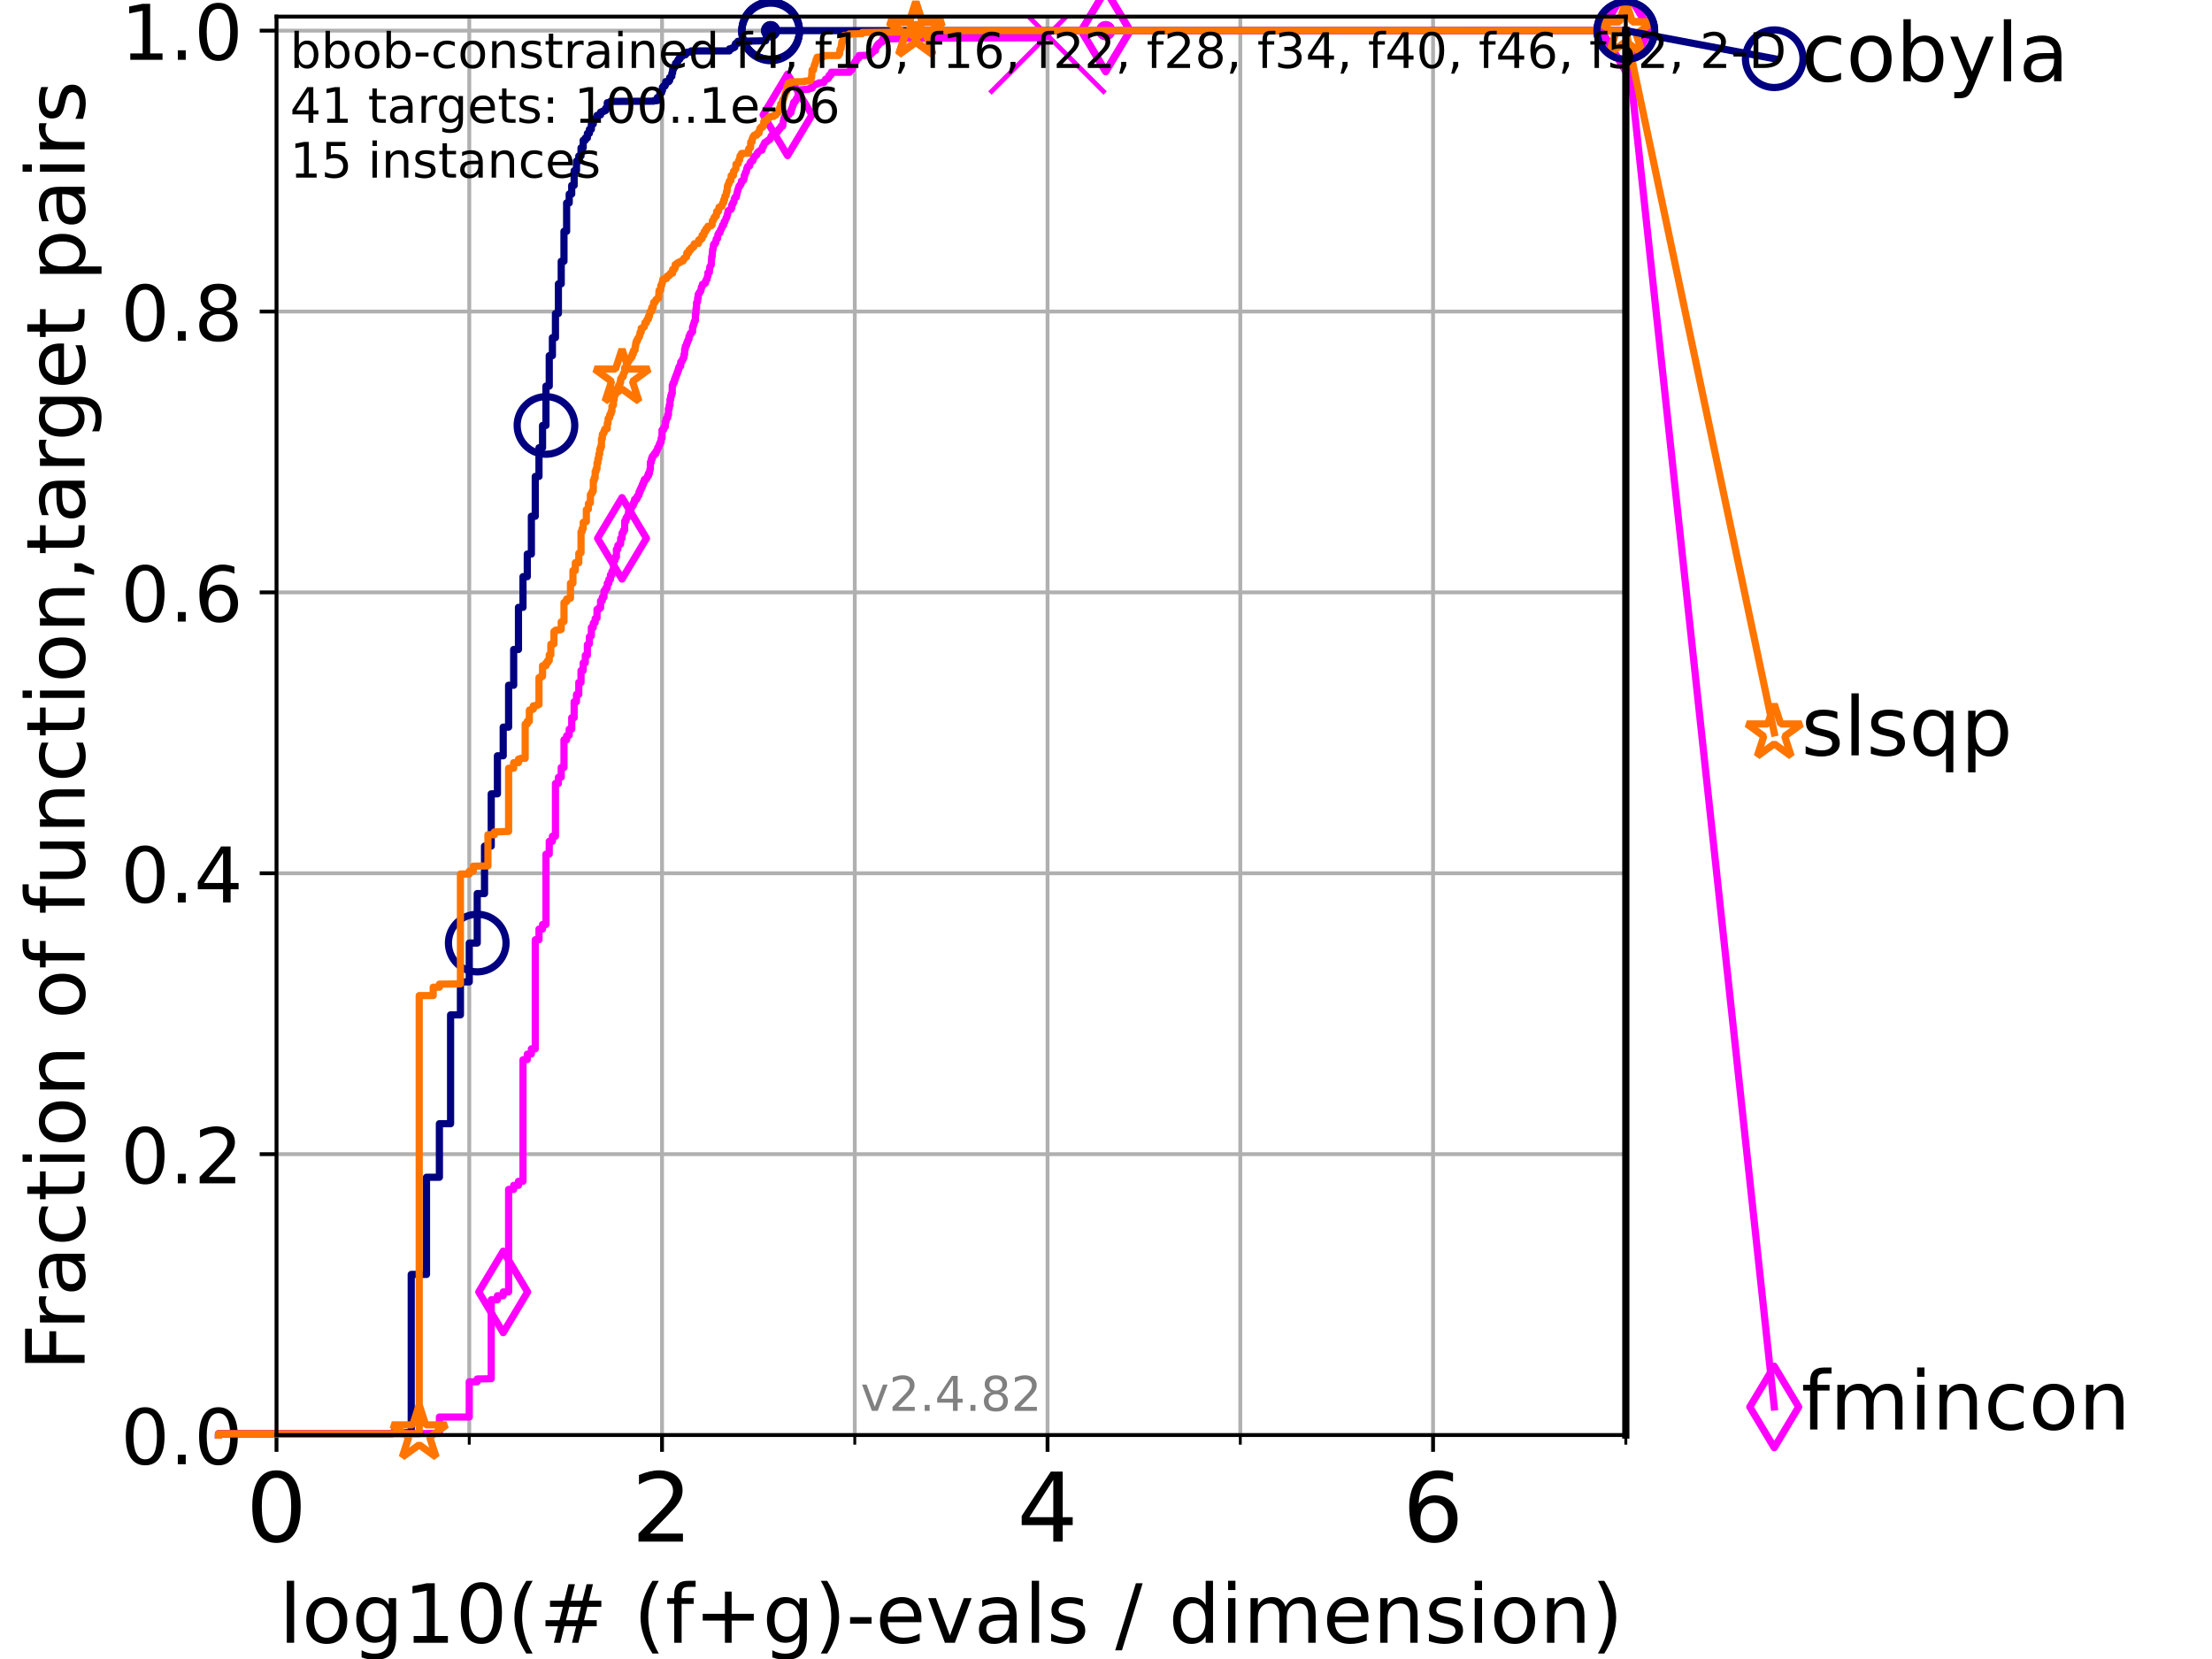 <?xml version="1.0" encoding="utf-8" standalone="no"?>
<!DOCTYPE svg PUBLIC "-//W3C//DTD SVG 1.1//EN"
  "http://www.w3.org/Graphics/SVG/1.1/DTD/svg11.dtd">
<!-- Created with matplotlib (https://matplotlib.org/) -->
<svg height="345.6pt" version="1.1" viewBox="0 0 460.8 345.6" width="460.8pt" xmlns="http://www.w3.org/2000/svg" xmlns:xlink="http://www.w3.org/1999/xlink">
 <defs>
  <style type="text/css">*{stroke-linecap:butt;stroke-linejoin:round;}</style>
 </defs>
 <g id="figure_1">
  <g id="patch_1">
   <path d="M 0 345.6 
L 460.8 345.6 
L 460.8 0 
L 0 0 
z
" style="fill:#ffffff;"/>
  </g>
  <g id="axes_1">
   <g id="patch_2">
    <path d="M 57.6 298.944 
L 338.688 298.944 
L 338.688 3.456 
L 57.6 3.456 
z
" style="fill:#ffffff;"/>
   </g>
   <g id="matplotlib.axis_1">
    <g id="xtick_1">
     <g id="line2d_1">
      <path clip-path="url(#pd0263283fa)" d="M 57.6 298.944 
L 57.6 3.456 
" style="fill:none;stroke:#b0b0b0;stroke-linecap:square;stroke-width:0.8;"/>
     </g>
     <g id="line2d_2">
      <defs>
       <path d="M 0 0 
L 0 3.5 
" id="m43ff3ae428" style="stroke:#000000;stroke-width:0.8;"/>
      </defs>
      <g>
       <use style="stroke:#000000;stroke-width:0.8;" x="57.6" xlink:href="#m43ff3ae428" y="298.944"/>
      </g>
     </g>
     <g id="text_1">
      <!-- 0 -->
      <g transform="translate(51.237 321.141)scale(0.2 -0.2)">
       <defs>
        <path d="M 31.781 66.406 
Q 24.172 66.406 20.328 58.906 
Q 16.5 51.422 16.5 36.375 
Q 16.5 21.391 20.328 13.891 
Q 24.172 6.391 31.781 6.391 
Q 39.453 6.391 43.281 13.891 
Q 47.125 21.391 47.125 36.375 
Q 47.125 51.422 43.281 58.906 
Q 39.453 66.406 31.781 66.406 
z
M 31.781 74.219 
Q 44.047 74.219 50.516 64.516 
Q 56.984 54.828 56.984 36.375 
Q 56.984 17.969 50.516 8.266 
Q 44.047 -1.422 31.781 -1.422 
Q 19.531 -1.422 13.062 8.266 
Q 6.594 17.969 6.594 36.375 
Q 6.594 54.828 13.062 64.516 
Q 19.531 74.219 31.781 74.219 
z
" id="DejaVuSans-48"/>
       </defs>
       <use xlink:href="#DejaVuSans-48"/>
      </g>
     </g>
    </g>
    <g id="xtick_2">
     <g id="line2d_3">
      <path clip-path="url(#pd0263283fa)" d="M 137.911 298.944 
L 137.911 3.456 
" style="fill:none;stroke:#b0b0b0;stroke-linecap:square;stroke-width:0.8;"/>
     </g>
     <g id="line2d_4">
      <g>
       <use style="stroke:#000000;stroke-width:0.8;" x="137.911" xlink:href="#m43ff3ae428" y="298.944"/>
      </g>
     </g>
     <g id="text_2">
      <!-- 2 -->
      <g transform="translate(131.548 321.141)scale(0.2 -0.2)">
       <defs>
        <path d="M 19.188 8.297 
L 53.609 8.297 
L 53.609 0 
L 7.328 0 
L 7.328 8.297 
Q 12.938 14.109 22.625 23.891 
Q 32.328 33.688 34.812 36.531 
Q 39.547 41.844 41.422 45.531 
Q 43.312 49.219 43.312 52.781 
Q 43.312 58.594 39.234 62.25 
Q 35.156 65.922 28.609 65.922 
Q 23.969 65.922 18.812 64.312 
Q 13.672 62.703 7.812 59.422 
L 7.812 69.391 
Q 13.766 71.781 18.938 73 
Q 24.125 74.219 28.422 74.219 
Q 39.75 74.219 46.484 68.547 
Q 53.219 62.891 53.219 53.422 
Q 53.219 48.922 51.531 44.891 
Q 49.859 40.875 45.406 35.406 
Q 44.188 33.984 37.641 27.219 
Q 31.109 20.453 19.188 8.297 
z
" id="DejaVuSans-50"/>
       </defs>
       <use xlink:href="#DejaVuSans-50"/>
      </g>
     </g>
    </g>
    <g id="xtick_3">
     <g id="line2d_5">
      <path clip-path="url(#pd0263283fa)" d="M 218.222 298.944 
L 218.222 3.456 
" style="fill:none;stroke:#b0b0b0;stroke-linecap:square;stroke-width:0.8;"/>
     </g>
     <g id="line2d_6">
      <g>
       <use style="stroke:#000000;stroke-width:0.8;" x="218.222" xlink:href="#m43ff3ae428" y="298.944"/>
      </g>
     </g>
     <g id="text_3">
      <!-- 4 -->
      <g transform="translate(211.859 321.141)scale(0.2 -0.2)">
       <defs>
        <path d="M 37.797 64.312 
L 12.891 25.391 
L 37.797 25.391 
z
M 35.203 72.906 
L 47.609 72.906 
L 47.609 25.391 
L 58.016 25.391 
L 58.016 17.188 
L 47.609 17.188 
L 47.609 0 
L 37.797 0 
L 37.797 17.188 
L 4.891 17.188 
L 4.891 26.703 
z
" id="DejaVuSans-52"/>
       </defs>
       <use xlink:href="#DejaVuSans-52"/>
      </g>
     </g>
    </g>
    <g id="xtick_4">
     <g id="line2d_7">
      <path clip-path="url(#pd0263283fa)" d="M 298.533 298.944 
L 298.533 3.456 
" style="fill:none;stroke:#b0b0b0;stroke-linecap:square;stroke-width:0.8;"/>
     </g>
     <g id="line2d_8">
      <g>
       <use style="stroke:#000000;stroke-width:0.8;" x="298.533" xlink:href="#m43ff3ae428" y="298.944"/>
      </g>
     </g>
     <g id="text_4">
      <!-- 6 -->
      <g transform="translate(292.17 321.141)scale(0.2 -0.2)">
       <defs>
        <path d="M 33.016 40.375 
Q 26.375 40.375 22.484 35.828 
Q 18.609 31.297 18.609 23.391 
Q 18.609 15.531 22.484 10.953 
Q 26.375 6.391 33.016 6.391 
Q 39.656 6.391 43.531 10.953 
Q 47.406 15.531 47.406 23.391 
Q 47.406 31.297 43.531 35.828 
Q 39.656 40.375 33.016 40.375 
z
M 52.594 71.297 
L 52.594 62.312 
Q 48.875 64.062 45.094 64.984 
Q 41.312 65.922 37.594 65.922 
Q 27.828 65.922 22.672 59.328 
Q 17.531 52.734 16.797 39.406 
Q 19.672 43.656 24.016 45.922 
Q 28.375 48.188 33.594 48.188 
Q 44.578 48.188 50.953 41.516 
Q 57.328 34.859 57.328 23.391 
Q 57.328 12.156 50.688 5.359 
Q 44.047 -1.422 33.016 -1.422 
Q 20.359 -1.422 13.672 8.266 
Q 6.984 17.969 6.984 36.375 
Q 6.984 53.656 15.188 63.938 
Q 23.391 74.219 37.203 74.219 
Q 40.922 74.219 44.703 73.484 
Q 48.484 72.75 52.594 71.297 
z
" id="DejaVuSans-54"/>
       </defs>
       <use xlink:href="#DejaVuSans-54"/>
      </g>
     </g>
    </g>
    <g id="xtick_5">
     <g id="line2d_9">
      <path clip-path="url(#pd0263283fa)" d="M 97.755 298.944 
L 97.755 3.456 
" style="fill:none;stroke:#b0b0b0;stroke-linecap:square;stroke-width:0.8;"/>
     </g>
     <g id="line2d_10">
      <defs>
       <path d="M 0 0 
L 0 2 
" id="m84d762c677" style="stroke:#000000;stroke-width:0.6;"/>
      </defs>
      <g>
       <use style="stroke:#000000;stroke-width:0.6;" x="97.755" xlink:href="#m84d762c677" y="298.944"/>
      </g>
     </g>
    </g>
    <g id="xtick_6">
     <g id="line2d_11">
      <path clip-path="url(#pd0263283fa)" d="M 178.066 298.944 
L 178.066 3.456 
" style="fill:none;stroke:#b0b0b0;stroke-linecap:square;stroke-width:0.8;"/>
     </g>
     <g id="line2d_12">
      <g>
       <use style="stroke:#000000;stroke-width:0.6;" x="178.066" xlink:href="#m84d762c677" y="298.944"/>
      </g>
     </g>
    </g>
    <g id="xtick_7">
     <g id="line2d_13">
      <path clip-path="url(#pd0263283fa)" d="M 258.377 298.944 
L 258.377 3.456 
" style="fill:none;stroke:#b0b0b0;stroke-linecap:square;stroke-width:0.8;"/>
     </g>
     <g id="line2d_14">
      <g>
       <use style="stroke:#000000;stroke-width:0.6;" x="258.377" xlink:href="#m84d762c677" y="298.944"/>
      </g>
     </g>
    </g>
    <g id="xtick_8">
     <g id="line2d_15">
      <path clip-path="url(#pd0263283fa)" d="M 338.688 298.944 
L 338.688 3.456 
" style="fill:none;stroke:#b0b0b0;stroke-linecap:square;stroke-width:0.8;"/>
     </g>
     <g id="line2d_16">
      <g>
       <use style="stroke:#000000;stroke-width:0.6;" x="338.688" xlink:href="#m84d762c677" y="298.944"/>
      </g>
     </g>
    </g>
    <g id="text_5">
     <!-- log10(# (f+g)-evals / dimension) -->
     <g transform="translate(58.145 342.218)scale(0.17 -0.17)">
      <defs>
       <path d="M 9.422 75.984 
L 18.406 75.984 
L 18.406 0 
L 9.422 0 
z
" id="DejaVuSans-108"/>
       <path d="M 30.609 48.391 
Q 23.391 48.391 19.188 42.75 
Q 14.984 37.109 14.984 27.297 
Q 14.984 17.484 19.156 11.844 
Q 23.344 6.203 30.609 6.203 
Q 37.797 6.203 41.984 11.859 
Q 46.188 17.531 46.188 27.297 
Q 46.188 37.016 41.984 42.703 
Q 37.797 48.391 30.609 48.391 
z
M 30.609 56 
Q 42.328 56 49.016 48.375 
Q 55.719 40.766 55.719 27.297 
Q 55.719 13.875 49.016 6.219 
Q 42.328 -1.422 30.609 -1.422 
Q 18.844 -1.422 12.172 6.219 
Q 5.516 13.875 5.516 27.297 
Q 5.516 40.766 12.172 48.375 
Q 18.844 56 30.609 56 
z
" id="DejaVuSans-111"/>
       <path d="M 45.406 27.984 
Q 45.406 37.75 41.375 43.109 
Q 37.359 48.484 30.078 48.484 
Q 22.859 48.484 18.828 43.109 
Q 14.797 37.75 14.797 27.984 
Q 14.797 18.266 18.828 12.891 
Q 22.859 7.516 30.078 7.516 
Q 37.359 7.516 41.375 12.891 
Q 45.406 18.266 45.406 27.984 
z
M 54.391 6.781 
Q 54.391 -7.172 48.188 -13.984 
Q 42 -20.797 29.203 -20.797 
Q 24.469 -20.797 20.266 -20.094 
Q 16.062 -19.391 12.109 -17.922 
L 12.109 -9.188 
Q 16.062 -11.328 19.922 -12.344 
Q 23.781 -13.375 27.781 -13.375 
Q 36.625 -13.375 41.016 -8.766 
Q 45.406 -4.156 45.406 5.172 
L 45.406 9.625 
Q 42.625 4.781 38.281 2.391 
Q 33.938 0 27.875 0 
Q 17.828 0 11.672 7.656 
Q 5.516 15.328 5.516 27.984 
Q 5.516 40.672 11.672 48.328 
Q 17.828 56 27.875 56 
Q 33.938 56 38.281 53.609 
Q 42.625 51.219 45.406 46.391 
L 45.406 54.688 
L 54.391 54.688 
z
" id="DejaVuSans-103"/>
       <path d="M 12.406 8.297 
L 28.516 8.297 
L 28.516 63.922 
L 10.984 60.406 
L 10.984 69.391 
L 28.422 72.906 
L 38.281 72.906 
L 38.281 8.297 
L 54.391 8.297 
L 54.391 0 
L 12.406 0 
z
" id="DejaVuSans-49"/>
       <path d="M 31 75.875 
Q 24.469 64.656 21.281 53.656 
Q 18.109 42.672 18.109 31.391 
Q 18.109 20.125 21.312 9.062 
Q 24.516 -2 31 -13.188 
L 23.188 -13.188 
Q 15.875 -1.703 12.234 9.375 
Q 8.594 20.453 8.594 31.391 
Q 8.594 42.281 12.203 53.312 
Q 15.828 64.359 23.188 75.875 
z
" id="DejaVuSans-40"/>
       <path d="M 51.125 44 
L 36.922 44 
L 32.812 27.688 
L 47.125 27.688 
z
M 43.797 71.781 
L 38.719 51.516 
L 52.984 51.516 
L 58.109 71.781 
L 65.922 71.781 
L 60.891 51.516 
L 76.125 51.516 
L 76.125 44 
L 58.984 44 
L 54.984 27.688 
L 70.516 27.688 
L 70.516 20.219 
L 53.078 20.219 
L 48 0 
L 40.188 0 
L 45.219 20.219 
L 30.906 20.219 
L 25.875 0 
L 18.016 0 
L 23.094 20.219 
L 7.719 20.219 
L 7.719 27.688 
L 24.906 27.688 
L 29 44 
L 13.281 44 
L 13.281 51.516 
L 30.906 51.516 
L 35.891 71.781 
z
" id="DejaVuSans-35"/>
       <path id="DejaVuSans-32"/>
       <path d="M 37.109 75.984 
L 37.109 68.5 
L 28.516 68.5 
Q 23.688 68.5 21.797 66.547 
Q 19.922 64.594 19.922 59.516 
L 19.922 54.688 
L 34.719 54.688 
L 34.719 47.703 
L 19.922 47.703 
L 19.922 0 
L 10.891 0 
L 10.891 47.703 
L 2.297 47.703 
L 2.297 54.688 
L 10.891 54.688 
L 10.891 58.5 
Q 10.891 67.625 15.141 71.797 
Q 19.391 75.984 28.609 75.984 
z
" id="DejaVuSans-102"/>
       <path d="M 46 62.703 
L 46 35.5 
L 73.188 35.5 
L 73.188 27.203 
L 46 27.203 
L 46 0 
L 37.797 0 
L 37.797 27.203 
L 10.594 27.203 
L 10.594 35.5 
L 37.797 35.5 
L 37.797 62.703 
z
" id="DejaVuSans-43"/>
       <path d="M 8.016 75.875 
L 15.828 75.875 
Q 23.141 64.359 26.781 53.312 
Q 30.422 42.281 30.422 31.391 
Q 30.422 20.453 26.781 9.375 
Q 23.141 -1.703 15.828 -13.188 
L 8.016 -13.188 
Q 14.5 -2 17.703 9.062 
Q 20.906 20.125 20.906 31.391 
Q 20.906 42.672 17.703 53.656 
Q 14.5 64.656 8.016 75.875 
z
" id="DejaVuSans-41"/>
       <path d="M 4.891 31.391 
L 31.203 31.391 
L 31.203 23.391 
L 4.891 23.391 
z
" id="DejaVuSans-45"/>
       <path d="M 56.203 29.594 
L 56.203 25.203 
L 14.891 25.203 
Q 15.484 15.922 20.484 11.062 
Q 25.484 6.203 34.422 6.203 
Q 39.594 6.203 44.453 7.469 
Q 49.312 8.734 54.109 11.281 
L 54.109 2.781 
Q 49.266 0.734 44.188 -0.344 
Q 39.109 -1.422 33.891 -1.422 
Q 20.797 -1.422 13.156 6.188 
Q 5.516 13.812 5.516 26.812 
Q 5.516 40.234 12.766 48.109 
Q 20.016 56 32.328 56 
Q 43.359 56 49.781 48.891 
Q 56.203 41.797 56.203 29.594 
z
M 47.219 32.234 
Q 47.125 39.594 43.094 43.984 
Q 39.062 48.391 32.422 48.391 
Q 24.906 48.391 20.391 44.141 
Q 15.875 39.891 15.188 32.172 
z
" id="DejaVuSans-101"/>
       <path d="M 2.984 54.688 
L 12.5 54.688 
L 29.594 8.797 
L 46.688 54.688 
L 56.203 54.688 
L 35.688 0 
L 23.484 0 
z
" id="DejaVuSans-118"/>
       <path d="M 34.281 27.484 
Q 23.391 27.484 19.188 25 
Q 14.984 22.516 14.984 16.5 
Q 14.984 11.719 18.141 8.906 
Q 21.297 6.109 26.703 6.109 
Q 34.188 6.109 38.703 11.406 
Q 43.219 16.703 43.219 25.484 
L 43.219 27.484 
z
M 52.203 31.203 
L 52.203 0 
L 43.219 0 
L 43.219 8.297 
Q 40.141 3.328 35.547 0.953 
Q 30.953 -1.422 24.312 -1.422 
Q 15.922 -1.422 10.953 3.297 
Q 6 8.016 6 15.922 
Q 6 25.141 12.172 29.828 
Q 18.359 34.516 30.609 34.516 
L 43.219 34.516 
L 43.219 35.406 
Q 43.219 41.609 39.141 45 
Q 35.062 48.391 27.688 48.391 
Q 23 48.391 18.547 47.266 
Q 14.109 46.141 10.016 43.891 
L 10.016 52.203 
Q 14.938 54.109 19.578 55.047 
Q 24.219 56 28.609 56 
Q 40.484 56 46.344 49.844 
Q 52.203 43.703 52.203 31.203 
z
" id="DejaVuSans-97"/>
       <path d="M 44.281 53.078 
L 44.281 44.578 
Q 40.484 46.531 36.375 47.5 
Q 32.281 48.484 27.875 48.484 
Q 21.188 48.484 17.844 46.438 
Q 14.5 44.391 14.5 40.281 
Q 14.5 37.156 16.891 35.375 
Q 19.281 33.594 26.516 31.984 
L 29.594 31.297 
Q 39.156 29.25 43.188 25.516 
Q 47.219 21.781 47.219 15.094 
Q 47.219 7.469 41.188 3.016 
Q 35.156 -1.422 24.609 -1.422 
Q 20.219 -1.422 15.453 -0.562 
Q 10.688 0.297 5.422 2 
L 5.422 11.281 
Q 10.406 8.688 15.234 7.391 
Q 20.062 6.109 24.812 6.109 
Q 31.156 6.109 34.562 8.281 
Q 37.984 10.453 37.984 14.406 
Q 37.984 18.062 35.516 20.016 
Q 33.062 21.969 24.703 23.781 
L 21.578 24.516 
Q 13.234 26.266 9.516 29.906 
Q 5.812 33.547 5.812 39.891 
Q 5.812 47.609 11.281 51.797 
Q 16.75 56 26.812 56 
Q 31.781 56 36.172 55.266 
Q 40.578 54.547 44.281 53.078 
z
" id="DejaVuSans-115"/>
       <path d="M 25.391 72.906 
L 33.688 72.906 
L 8.297 -9.281 
L 0 -9.281 
z
" id="DejaVuSans-47"/>
       <path d="M 45.406 46.391 
L 45.406 75.984 
L 54.391 75.984 
L 54.391 0 
L 45.406 0 
L 45.406 8.203 
Q 42.578 3.328 38.25 0.953 
Q 33.938 -1.422 27.875 -1.422 
Q 17.969 -1.422 11.734 6.484 
Q 5.516 14.406 5.516 27.297 
Q 5.516 40.188 11.734 48.094 
Q 17.969 56 27.875 56 
Q 33.938 56 38.25 53.625 
Q 42.578 51.266 45.406 46.391 
z
M 14.797 27.297 
Q 14.797 17.391 18.875 11.75 
Q 22.953 6.109 30.078 6.109 
Q 37.203 6.109 41.297 11.75 
Q 45.406 17.391 45.406 27.297 
Q 45.406 37.203 41.297 42.844 
Q 37.203 48.484 30.078 48.484 
Q 22.953 48.484 18.875 42.844 
Q 14.797 37.203 14.797 27.297 
z
" id="DejaVuSans-100"/>
       <path d="M 9.422 54.688 
L 18.406 54.688 
L 18.406 0 
L 9.422 0 
z
M 9.422 75.984 
L 18.406 75.984 
L 18.406 64.594 
L 9.422 64.594 
z
" id="DejaVuSans-105"/>
       <path d="M 52 44.188 
Q 55.375 50.25 60.062 53.125 
Q 64.75 56 71.094 56 
Q 79.641 56 84.281 50.016 
Q 88.922 44.047 88.922 33.016 
L 88.922 0 
L 79.891 0 
L 79.891 32.719 
Q 79.891 40.578 77.094 44.375 
Q 74.312 48.188 68.609 48.188 
Q 61.625 48.188 57.562 43.547 
Q 53.516 38.922 53.516 30.906 
L 53.516 0 
L 44.484 0 
L 44.484 32.719 
Q 44.484 40.625 41.703 44.406 
Q 38.922 48.188 33.109 48.188 
Q 26.219 48.188 22.156 43.531 
Q 18.109 38.875 18.109 30.906 
L 18.109 0 
L 9.078 0 
L 9.078 54.688 
L 18.109 54.688 
L 18.109 46.188 
Q 21.188 51.219 25.484 53.609 
Q 29.781 56 35.688 56 
Q 41.656 56 45.828 52.969 
Q 50 49.953 52 44.188 
z
" id="DejaVuSans-109"/>
       <path d="M 54.891 33.016 
L 54.891 0 
L 45.906 0 
L 45.906 32.719 
Q 45.906 40.484 42.875 44.328 
Q 39.844 48.188 33.797 48.188 
Q 26.516 48.188 22.312 43.547 
Q 18.109 38.922 18.109 30.906 
L 18.109 0 
L 9.078 0 
L 9.078 54.688 
L 18.109 54.688 
L 18.109 46.188 
Q 21.344 51.125 25.703 53.562 
Q 30.078 56 35.797 56 
Q 45.219 56 50.047 50.172 
Q 54.891 44.344 54.891 33.016 
z
" id="DejaVuSans-110"/>
      </defs>
      <use xlink:href="#DejaVuSans-108"/>
      <use x="27.783" xlink:href="#DejaVuSans-111"/>
      <use x="88.965" xlink:href="#DejaVuSans-103"/>
      <use x="152.441" xlink:href="#DejaVuSans-49"/>
      <use x="216.064" xlink:href="#DejaVuSans-48"/>
      <use x="279.688" xlink:href="#DejaVuSans-40"/>
      <use x="318.701" xlink:href="#DejaVuSans-35"/>
      <use x="402.49" xlink:href="#DejaVuSans-32"/>
      <use x="434.277" xlink:href="#DejaVuSans-40"/>
      <use x="473.291" xlink:href="#DejaVuSans-102"/>
      <use x="508.496" xlink:href="#DejaVuSans-43"/>
      <use x="592.285" xlink:href="#DejaVuSans-103"/>
      <use x="655.762" xlink:href="#DejaVuSans-41"/>
      <use x="694.775" xlink:href="#DejaVuSans-45"/>
      <use x="730.859" xlink:href="#DejaVuSans-101"/>
      <use x="792.383" xlink:href="#DejaVuSans-118"/>
      <use x="851.562" xlink:href="#DejaVuSans-97"/>
      <use x="912.842" xlink:href="#DejaVuSans-108"/>
      <use x="940.625" xlink:href="#DejaVuSans-115"/>
      <use x="992.725" xlink:href="#DejaVuSans-32"/>
      <use x="1024.512" xlink:href="#DejaVuSans-47"/>
      <use x="1058.203" xlink:href="#DejaVuSans-32"/>
      <use x="1089.99" xlink:href="#DejaVuSans-100"/>
      <use x="1153.467" xlink:href="#DejaVuSans-105"/>
      <use x="1181.25" xlink:href="#DejaVuSans-109"/>
      <use x="1278.662" xlink:href="#DejaVuSans-101"/>
      <use x="1340.186" xlink:href="#DejaVuSans-110"/>
      <use x="1403.564" xlink:href="#DejaVuSans-115"/>
      <use x="1455.664" xlink:href="#DejaVuSans-105"/>
      <use x="1483.447" xlink:href="#DejaVuSans-111"/>
      <use x="1544.629" xlink:href="#DejaVuSans-110"/>
      <use x="1608.008" xlink:href="#DejaVuSans-41"/>
     </g>
    </g>
   </g>
   <g id="matplotlib.axis_2">
    <g id="ytick_1">
     <g id="line2d_17">
      <path clip-path="url(#pd0263283fa)" d="M 57.6 298.944 
L 338.688 298.944 
" style="fill:none;stroke:#b0b0b0;stroke-linecap:square;stroke-width:0.8;"/>
     </g>
     <g id="line2d_18">
      <defs>
       <path d="M 0 0 
L -3.5 0 
" id="m4d3e49f6cc" style="stroke:#000000;stroke-width:0.8;"/>
      </defs>
      <g>
       <use style="stroke:#000000;stroke-width:0.8;" x="57.6" xlink:href="#m4d3e49f6cc" y="298.944"/>
      </g>
     </g>
     <g id="text_6">
      <!-- 0.0 -->
      <g transform="translate(25.155 305.023)scale(0.16 -0.16)">
       <defs>
        <path d="M 10.688 12.406 
L 21 12.406 
L 21 0 
L 10.688 0 
z
" id="DejaVuSans-46"/>
       </defs>
       <use xlink:href="#DejaVuSans-48"/>
       <use x="63.623" xlink:href="#DejaVuSans-46"/>
       <use x="95.41" xlink:href="#DejaVuSans-48"/>
      </g>
     </g>
    </g>
    <g id="ytick_2">
     <g id="line2d_19">
      <path clip-path="url(#pd0263283fa)" d="M 57.6 240.432 
L 338.688 240.432 
" style="fill:none;stroke:#b0b0b0;stroke-linecap:square;stroke-width:0.8;"/>
     </g>
     <g id="line2d_20">
      <g>
       <use style="stroke:#000000;stroke-width:0.8;" x="57.6" xlink:href="#m4d3e49f6cc" y="240.432"/>
      </g>
     </g>
     <g id="text_7">
      <!-- 0.2 -->
      <g transform="translate(25.155 246.51)scale(0.16 -0.16)">
       <use xlink:href="#DejaVuSans-48"/>
       <use x="63.623" xlink:href="#DejaVuSans-46"/>
       <use x="95.41" xlink:href="#DejaVuSans-50"/>
      </g>
     </g>
    </g>
    <g id="ytick_3">
     <g id="line2d_21">
      <path clip-path="url(#pd0263283fa)" d="M 57.6 181.919 
L 338.688 181.919 
" style="fill:none;stroke:#b0b0b0;stroke-linecap:square;stroke-width:0.8;"/>
     </g>
     <g id="line2d_22">
      <g>
       <use style="stroke:#000000;stroke-width:0.8;" x="57.6" xlink:href="#m4d3e49f6cc" y="181.919"/>
      </g>
     </g>
     <g id="text_8">
      <!-- 0.4 -->
      <g transform="translate(25.155 187.998)scale(0.16 -0.16)">
       <use xlink:href="#DejaVuSans-48"/>
       <use x="63.623" xlink:href="#DejaVuSans-46"/>
       <use x="95.41" xlink:href="#DejaVuSans-52"/>
      </g>
     </g>
    </g>
    <g id="ytick_4">
     <g id="line2d_23">
      <path clip-path="url(#pd0263283fa)" d="M 57.6 123.407 
L 338.688 123.407 
" style="fill:none;stroke:#b0b0b0;stroke-linecap:square;stroke-width:0.8;"/>
     </g>
     <g id="line2d_24">
      <g>
       <use style="stroke:#000000;stroke-width:0.8;" x="57.6" xlink:href="#m4d3e49f6cc" y="123.407"/>
      </g>
     </g>
     <g id="text_9">
      <!-- 0.6 -->
      <g transform="translate(25.155 129.485)scale(0.16 -0.16)">
       <use xlink:href="#DejaVuSans-48"/>
       <use x="63.623" xlink:href="#DejaVuSans-46"/>
       <use x="95.41" xlink:href="#DejaVuSans-54"/>
      </g>
     </g>
    </g>
    <g id="ytick_5">
     <g id="line2d_25">
      <path clip-path="url(#pd0263283fa)" d="M 57.6 64.894 
L 338.688 64.894 
" style="fill:none;stroke:#b0b0b0;stroke-linecap:square;stroke-width:0.8;"/>
     </g>
     <g id="line2d_26">
      <g>
       <use style="stroke:#000000;stroke-width:0.8;" x="57.6" xlink:href="#m4d3e49f6cc" y="64.894"/>
      </g>
     </g>
     <g id="text_10">
      <!-- 0.8 -->
      <g transform="translate(25.155 70.973)scale(0.16 -0.16)">
       <defs>
        <path d="M 31.781 34.625 
Q 24.75 34.625 20.719 30.859 
Q 16.703 27.094 16.703 20.516 
Q 16.703 13.922 20.719 10.156 
Q 24.75 6.391 31.781 6.391 
Q 38.812 6.391 42.859 10.172 
Q 46.922 13.969 46.922 20.516 
Q 46.922 27.094 42.891 30.859 
Q 38.875 34.625 31.781 34.625 
z
M 21.922 38.812 
Q 15.578 40.375 12.031 44.719 
Q 8.5 49.078 8.5 55.328 
Q 8.5 64.062 14.719 69.141 
Q 20.953 74.219 31.781 74.219 
Q 42.672 74.219 48.875 69.141 
Q 55.078 64.062 55.078 55.328 
Q 55.078 49.078 51.531 44.719 
Q 48 40.375 41.703 38.812 
Q 48.828 37.156 52.797 32.312 
Q 56.781 27.484 56.781 20.516 
Q 56.781 9.906 50.312 4.234 
Q 43.844 -1.422 31.781 -1.422 
Q 19.734 -1.422 13.25 4.234 
Q 6.781 9.906 6.781 20.516 
Q 6.781 27.484 10.781 32.312 
Q 14.797 37.156 21.922 38.812 
z
M 18.312 54.391 
Q 18.312 48.734 21.844 45.562 
Q 25.391 42.391 31.781 42.391 
Q 38.141 42.391 41.719 45.562 
Q 45.312 48.734 45.312 54.391 
Q 45.312 60.062 41.719 63.234 
Q 38.141 66.406 31.781 66.406 
Q 25.391 66.406 21.844 63.234 
Q 18.312 60.062 18.312 54.391 
z
" id="DejaVuSans-56"/>
       </defs>
       <use xlink:href="#DejaVuSans-48"/>
       <use x="63.623" xlink:href="#DejaVuSans-46"/>
       <use x="95.41" xlink:href="#DejaVuSans-56"/>
      </g>
     </g>
    </g>
    <g id="ytick_6">
     <g id="line2d_27">
      <path clip-path="url(#pd0263283fa)" d="M 57.6 6.382 
L 338.688 6.382 
" style="fill:none;stroke:#b0b0b0;stroke-linecap:square;stroke-width:0.8;"/>
     </g>
     <g id="line2d_28">
      <g>
       <use style="stroke:#000000;stroke-width:0.8;" x="57.6" xlink:href="#m4d3e49f6cc" y="6.382"/>
      </g>
     </g>
     <g id="text_11">
      <!-- 1.0 -->
      <g transform="translate(25.155 12.46)scale(0.16 -0.16)">
       <use xlink:href="#DejaVuSans-49"/>
       <use x="63.623" xlink:href="#DejaVuSans-46"/>
       <use x="95.41" xlink:href="#DejaVuSans-48"/>
      </g>
     </g>
    </g>
    <g id="text_12">
     <!-- Fraction of function,target pairs -->
     <g transform="translate(17.62 285.585)rotate(-90)scale(0.17 -0.17)">
      <defs>
       <path d="M 9.812 72.906 
L 51.703 72.906 
L 51.703 64.594 
L 19.672 64.594 
L 19.672 43.109 
L 48.578 43.109 
L 48.578 34.812 
L 19.672 34.812 
L 19.672 0 
L 9.812 0 
z
" id="DejaVuSans-70"/>
       <path d="M 41.109 46.297 
Q 39.594 47.172 37.812 47.578 
Q 36.031 48 33.891 48 
Q 26.266 48 22.188 43.047 
Q 18.109 38.094 18.109 28.812 
L 18.109 0 
L 9.078 0 
L 9.078 54.688 
L 18.109 54.688 
L 18.109 46.188 
Q 20.953 51.172 25.484 53.578 
Q 30.031 56 36.531 56 
Q 37.453 56 38.578 55.875 
Q 39.703 55.766 41.062 55.516 
z
" id="DejaVuSans-114"/>
       <path d="M 48.781 52.594 
L 48.781 44.188 
Q 44.969 46.297 41.141 47.344 
Q 37.312 48.391 33.406 48.391 
Q 24.656 48.391 19.812 42.844 
Q 14.984 37.312 14.984 27.297 
Q 14.984 17.281 19.812 11.734 
Q 24.656 6.203 33.406 6.203 
Q 37.312 6.203 41.141 7.25 
Q 44.969 8.297 48.781 10.406 
L 48.781 2.094 
Q 45.016 0.344 40.984 -0.531 
Q 36.969 -1.422 32.422 -1.422 
Q 20.062 -1.422 12.781 6.344 
Q 5.516 14.109 5.516 27.297 
Q 5.516 40.672 12.859 48.328 
Q 20.219 56 33.016 56 
Q 37.156 56 41.109 55.141 
Q 45.062 54.297 48.781 52.594 
z
" id="DejaVuSans-99"/>
       <path d="M 18.312 70.219 
L 18.312 54.688 
L 36.812 54.688 
L 36.812 47.703 
L 18.312 47.703 
L 18.312 18.016 
Q 18.312 11.328 20.141 9.422 
Q 21.969 7.516 27.594 7.516 
L 36.812 7.516 
L 36.812 0 
L 27.594 0 
Q 17.188 0 13.234 3.875 
Q 9.281 7.766 9.281 18.016 
L 9.281 47.703 
L 2.688 47.703 
L 2.688 54.688 
L 9.281 54.688 
L 9.281 70.219 
z
" id="DejaVuSans-116"/>
       <path d="M 8.5 21.578 
L 8.5 54.688 
L 17.484 54.688 
L 17.484 21.922 
Q 17.484 14.156 20.5 10.266 
Q 23.531 6.391 29.594 6.391 
Q 36.859 6.391 41.078 11.031 
Q 45.312 15.672 45.312 23.688 
L 45.312 54.688 
L 54.297 54.688 
L 54.297 0 
L 45.312 0 
L 45.312 8.406 
Q 42.047 3.422 37.719 1 
Q 33.406 -1.422 27.688 -1.422 
Q 18.266 -1.422 13.375 4.438 
Q 8.5 10.297 8.5 21.578 
z
M 31.109 56 
z
" id="DejaVuSans-117"/>
       <path d="M 11.719 12.406 
L 22.016 12.406 
L 22.016 4 
L 14.016 -11.625 
L 7.719 -11.625 
L 11.719 4 
z
" id="DejaVuSans-44"/>
       <path d="M 18.109 8.203 
L 18.109 -20.797 
L 9.078 -20.797 
L 9.078 54.688 
L 18.109 54.688 
L 18.109 46.391 
Q 20.953 51.266 25.266 53.625 
Q 29.594 56 35.594 56 
Q 45.562 56 51.781 48.094 
Q 58.016 40.188 58.016 27.297 
Q 58.016 14.406 51.781 6.484 
Q 45.562 -1.422 35.594 -1.422 
Q 29.594 -1.422 25.266 0.953 
Q 20.953 3.328 18.109 8.203 
z
M 48.688 27.297 
Q 48.688 37.203 44.609 42.844 
Q 40.531 48.484 33.406 48.484 
Q 26.266 48.484 22.188 42.844 
Q 18.109 37.203 18.109 27.297 
Q 18.109 17.391 22.188 11.75 
Q 26.266 6.109 33.406 6.109 
Q 40.531 6.109 44.609 11.75 
Q 48.688 17.391 48.688 27.297 
z
" id="DejaVuSans-112"/>
      </defs>
      <use xlink:href="#DejaVuSans-70"/>
      <use x="50.27" xlink:href="#DejaVuSans-114"/>
      <use x="91.383" xlink:href="#DejaVuSans-97"/>
      <use x="152.662" xlink:href="#DejaVuSans-99"/>
      <use x="207.643" xlink:href="#DejaVuSans-116"/>
      <use x="246.852" xlink:href="#DejaVuSans-105"/>
      <use x="274.635" xlink:href="#DejaVuSans-111"/>
      <use x="335.816" xlink:href="#DejaVuSans-110"/>
      <use x="399.195" xlink:href="#DejaVuSans-32"/>
      <use x="430.982" xlink:href="#DejaVuSans-111"/>
      <use x="492.164" xlink:href="#DejaVuSans-102"/>
      <use x="527.369" xlink:href="#DejaVuSans-32"/>
      <use x="559.156" xlink:href="#DejaVuSans-102"/>
      <use x="594.361" xlink:href="#DejaVuSans-117"/>
      <use x="657.74" xlink:href="#DejaVuSans-110"/>
      <use x="721.119" xlink:href="#DejaVuSans-99"/>
      <use x="776.1" xlink:href="#DejaVuSans-116"/>
      <use x="815.309" xlink:href="#DejaVuSans-105"/>
      <use x="843.092" xlink:href="#DejaVuSans-111"/>
      <use x="904.273" xlink:href="#DejaVuSans-110"/>
      <use x="967.652" xlink:href="#DejaVuSans-44"/>
      <use x="999.439" xlink:href="#DejaVuSans-116"/>
      <use x="1038.648" xlink:href="#DejaVuSans-97"/>
      <use x="1099.928" xlink:href="#DejaVuSans-114"/>
      <use x="1139.291" xlink:href="#DejaVuSans-103"/>
      <use x="1202.768" xlink:href="#DejaVuSans-101"/>
      <use x="1264.291" xlink:href="#DejaVuSans-116"/>
      <use x="1303.5" xlink:href="#DejaVuSans-32"/>
      <use x="1335.287" xlink:href="#DejaVuSans-112"/>
      <use x="1398.764" xlink:href="#DejaVuSans-97"/>
      <use x="1460.043" xlink:href="#DejaVuSans-105"/>
      <use x="1487.826" xlink:href="#DejaVuSans-114"/>
      <use x="1528.939" xlink:href="#DejaVuSans-115"/>
     </g>
    </g>
   </g>
   <g id="line2d_29">
    <defs>
     <path d="M 0 1.5 
C 0.398 1.5 0.779 1.342 1.061 1.061 
C 1.342 0.779 1.5 0.398 1.5 0 
C 1.5 -0.398 1.342 -0.779 1.061 -1.061 
C 0.779 -1.342 0.398 -1.5 0 -1.5 
C -0.398 -1.5 -0.779 -1.342 -1.061 -1.061 
C -1.342 -0.779 -1.5 -0.398 -1.5 0 
C -1.5 0.398 -1.342 0.779 -1.061 1.061 
C -0.779 1.342 -0.398 1.5 0 1.5 
z
" id="me25fd6400f" style="stroke:#000080;"/>
    </defs>
    <g>
     <use style="fill:#000080;stroke:#000080;" x="160.538" xlink:href="#me25fd6400f" y="6.382"/>
     <use style="fill:#000080;stroke:#000080;" x="160.538" xlink:href="#me25fd6400f" y="6.382"/>
    </g>
   </g>
   <g id="line2d_30">
    <path d="M 45.512 298.944 
L 45.512 298.68 
L 81.776 298.68 
L 81.776 298.468 
L 85.667 298.468 
L 85.667 265.486 
L 88.847 265.486 
L 88.847 245.241 
L 91.535 245.241 
L 91.535 234.089 
L 93.864 234.089 
L 93.864 211.413 
L 95.918 211.413 
L 95.918 204.542 
L 97.755 204.542 
L 97.755 196.455 
L 99.418 196.455 
L 99.418 186.148 
L 100.935 186.148 
L 100.935 176.263 
L 102.331 176.263 
L 102.331 165.375 
L 103.623 165.375 
L 103.623 157.446 
L 104.826 157.446 
L 104.826 151.474 
L 105.952 151.474 
L 105.952 142.752 
L 107.009 142.752 
L 107.009 135.299 
L 108.006 135.299 
L 108.006 126.525 
L 108.949 126.525 
L 108.949 120.129 
L 109.843 120.129 
L 109.843 115.425 
L 110.694 115.425 
L 110.694 107.55 
L 111.506 107.55 
L 111.506 99.251 
L 112.281 99.251 
L 112.281 93.278 
L 113.023 93.278 
L 113.023 88.627 
L 113.735 88.627 
L 113.735 80.434 
L 114.419 80.434 
L 114.419 74.091 
L 115.077 74.091 
L 115.077 70.338 
L 115.711 70.338 
L 115.711 65.317 
L 116.323 65.317 
L 116.323 59.133 
L 116.914 59.133 
L 116.914 54.428 
L 117.486 54.428 
L 117.486 48.191 
L 118.04 48.191 
L 118.04 42.271 
L 118.577 42.271 
L 118.577 40.421 
L 119.097 40.421 
L 119.097 38.624 
L 119.603 38.624 
L 119.603 35.559 
L 120.094 35.559 
L 120.094 33.55 
L 120.572 33.55 
L 120.572 32.493 
L 121.037 32.493 
L 121.037 30.801 
L 121.49 30.801 
L 121.49 29.216 
L 121.931 29.216 
L 121.931 28.74 
L 122.362 28.74 
L 122.362 27.789 
L 122.782 27.789 
L 122.782 26.943 
L 123.193 26.943 
L 123.193 25.833 
L 123.594 25.833 
L 123.594 24.829 
L 124.369 24.776 
L 124.369 24.036 
L 125.111 23.93 
L 125.111 23.349 
L 125.471 23.349 
L 125.471 23.19 
L 125.823 23.19 
L 125.823 23.032 
L 126.168 23.032 
L 126.168 22.556 
L 126.507 22.556 
L 126.507 21.393 
L 127.165 21.287 
L 127.165 21.129 
L 136.17 21.076 
L 136.17 20.97 
L 136.924 20.97 
L 136.924 20.336 
L 137.469 20.336 
L 137.469 19.332 
L 137.823 19.332 
L 137.823 18.856 
L 137.998 18.856 
L 137.998 18.169 
L 138.171 18.169 
L 138.171 17.957 
L 138.511 17.957 
L 138.511 17.64 
L 138.678 17.64 
L 138.678 17.006 
L 139.334 17.006 
L 139.334 16.794 
L 139.494 16.794 
L 139.494 16.16 
L 139.809 16.054 
L 139.809 15.896 
L 139.965 15.896 
L 139.965 15.209 
L 140.119 15.209 
L 140.119 14.522 
L 140.272 14.522 
L 140.272 13.993 
L 140.574 13.993 
L 140.574 13.782 
L 140.723 13.782 
L 140.723 13.2 
L 140.871 13.2 
L 140.871 13.042 
L 141.163 12.989 
L 141.163 12.619 
L 141.307 12.619 
L 141.307 12.354 
L 141.592 12.354 
L 141.592 11.879 
L 142.01 11.826 
L 142.01 11.72 
L 142.148 11.72 
L 142.148 11.403 
L 142.818 11.403 
L 142.818 11.086 
L 143.08 11.086 
L 143.08 10.874 
L 143.965 10.822 
L 143.965 10.61 
L 151.936 10.61 
L 151.936 10.187 
L 152.398 10.187 
L 152.398 10.029 
L 152.922 9.923 
L 152.922 9.817 
L 153.069 9.817 
L 153.142 9.236 
L 153.215 9.236 
L 153.215 9.077 
L 153.715 9.024 
L 153.715 8.602 
L 159.507 8.496 
L 159.608 7.914 
L 159.758 7.914 
L 159.758 7.492 
L 160.055 7.492 
L 160.152 7.227 
L 160.201 7.227 
L 160.298 6.804 
L 160.394 6.804 
L 160.394 6.646 
L 160.538 6.646 
L 160.538 6.382 
L 338.688 6.382 
L 338.688 6.382 
" style="fill:none;stroke:#000080;stroke-linecap:square;stroke-width:1.5;"/>
   </g>
   <g id="line2d_31">
    <defs>
     <path d="M 0 6 
C 1.591 6 3.117 5.368 4.243 4.243 
C 5.368 3.117 6 1.591 6 0 
C 6 -1.591 5.368 -3.117 4.243 -4.243 
C 3.117 -5.368 1.591 -6 0 -6 
C -1.591 -6 -3.117 -5.368 -4.243 -4.243 
C -5.368 -3.117 -6 -1.591 -6 0 
C -6 1.591 -5.368 3.117 -4.243 4.243 
C -3.117 5.368 -1.591 6 0 6 
z
" id="m26c6392224" style="stroke:#000080;stroke-width:1.5;"/>
    </defs>
    <g>
     <use style="fill-opacity:0;stroke:#000080;stroke-width:1.5;" x="99.418" xlink:href="#m26c6392224" y="196.455"/>
     <use style="fill-opacity:0;stroke:#000080;stroke-width:1.5;" x="113.735" xlink:href="#m26c6392224" y="88.627"/>
     <use style="fill-opacity:0;stroke:#000080;stroke-width:1.5;" x="160.538" xlink:href="#m26c6392224" y="6.646"/>
     <use style="fill-opacity:0;stroke:#000080;stroke-width:1.5;" x="160.538" xlink:href="#m26c6392224" y="6.382"/>
     <use style="fill-opacity:0;stroke:#000080;stroke-width:1.5;" x="160.538" xlink:href="#m26c6392224" y="6.382"/>
     <use style="fill-opacity:0;stroke:#000080;stroke-width:1.5;" x="338.688" xlink:href="#m26c6392224" y="6.382"/>
    </g>
   </g>
   <g id="line2d_32">
    <path style="fill:none;stroke:#000080;stroke-linecap:square;stroke-width:1.5;"/>
    <g/>
   </g>
   <g id="line2d_33">
    <defs>
     <path d="M 0 1.5 
C 0.398 1.5 0.779 1.342 1.061 1.061 
C 1.342 0.779 1.5 0.398 1.5 0 
C 1.5 -0.398 1.342 -0.779 1.061 -1.061 
C 0.779 -1.342 0.398 -1.5 0 -1.5 
C -0.398 -1.5 -0.779 -1.342 -1.061 -1.061 
C -1.342 -0.779 -1.5 -0.398 -1.5 0 
C -1.5 0.398 -1.342 0.779 -1.061 1.061 
C -0.779 1.342 -0.398 1.5 0 1.5 
z
" id="m144f7b1057" style="stroke:#ff00ff;"/>
    </defs>
    <g>
     <use style="fill:#ff00ff;stroke:#ff00ff;" x="230.335" xlink:href="#m144f7b1057" y="6.382"/>
     <use style="fill:#ff00ff;stroke:#ff00ff;" x="230.335" xlink:href="#m144f7b1057" y="6.382"/>
    </g>
   </g>
   <g id="line2d_34">
    <path d="M 45.512 298.944 
L 45.512 298.68 
L 91.535 298.627 
L 91.535 295.191 
L 97.755 295.191 
L 97.755 287.844 
L 99.418 287.844 
L 99.418 287.263 
L 102.331 287.21 
L 102.331 270.771 
L 103.623 270.771 
L 103.623 269.926 
L 104.826 269.926 
L 104.826 269.133 
L 105.952 269.133 
L 105.952 247.779 
L 107.009 247.779 
L 107.009 246.933 
L 108.006 246.933 
L 108.006 246.087 
L 108.949 246.087 
L 108.949 220.769 
L 109.843 220.716 
L 109.843 219.606 
L 110.694 219.553 
L 110.694 218.496 
L 111.506 218.496 
L 111.506 195.768 
L 112.281 195.768 
L 112.281 193.548 
L 113.023 193.548 
L 113.023 192.596 
L 113.735 192.596 
L 113.735 177.955 
L 114.419 177.902 
L 114.419 175.259 
L 115.077 175.259 
L 115.077 174.202 
L 115.711 174.202 
L 115.711 163.208 
L 116.323 163.208 
L 116.323 161.939 
L 116.914 161.886 
L 116.914 159.878 
L 117.486 159.878 
L 117.486 154.116 
L 118.04 154.116 
L 118.04 153.271 
L 118.577 153.165 
L 118.577 151.896 
L 119.097 151.896 
L 119.097 149.518 
L 119.603 149.518 
L 119.603 146.188 
L 120.094 146.188 
L 120.094 144.655 
L 120.572 144.655 
L 120.572 142.171 
L 121.037 142.171 
L 121.037 139.686 
L 121.49 139.686 
L 121.49 138.101 
L 121.931 138.048 
L 121.931 136.515 
L 122.362 136.515 
L 122.362 134.295 
L 122.573 134.295 
L 122.573 134.137 
L 122.782 134.137 
L 122.782 132.657 
L 122.989 132.657 
L 122.989 132.445 
L 123.193 132.445 
L 123.193 130.701 
L 123.594 130.701 
L 123.594 129.802 
L 123.985 129.697 
L 123.985 128.851 
L 124.369 128.745 
L 124.369 126.948 
L 124.744 126.948 
L 124.744 126.631 
L 125.111 126.631 
L 125.111 125.151 
L 125.471 125.151 
L 125.471 124.411 
L 125.823 124.411 
L 125.823 123.089 
L 126.168 123.037 
L 126.168 122.561 
L 126.507 122.508 
L 126.507 121.504 
L 126.839 121.504 
L 126.839 120.711 
L 127.165 120.711 
L 127.165 119.759 
L 127.485 119.759 
L 127.485 119.019 
L 127.799 119.019 
L 127.799 116.747 
L 128.108 116.747 
L 128.108 116.059 
L 128.411 116.059 
L 128.411 114.421 
L 128.709 114.421 
L 128.709 113.628 
L 129.002 113.575 
L 129.002 113.311 
L 129.291 113.311 
L 129.291 112.148 
L 129.574 112.148 
L 129.574 111.091 
L 129.853 110.985 
L 129.853 110.51 
L 130.128 110.457 
L 130.128 108.554 
L 130.398 108.554 
L 130.398 107.92 
L 130.665 107.92 
L 130.665 107.497 
L 130.927 107.497 
L 130.927 106.651 
L 131.185 106.651 
L 131.185 106.387 
L 131.44 106.387 
L 131.44 105.594 
L 131.691 105.594 
L 131.691 105.277 
L 131.938 105.277 
L 131.938 104.748 
L 132.182 104.695 
L 132.182 104.061 
L 132.66 104.008 
L 132.66 103.48 
L 132.894 103.48 
L 132.894 103.162 
L 133.125 103.11 
L 133.125 102.475 
L 133.353 102.475 
L 133.353 101.947 
L 133.578 101.947 
L 133.578 101.471 
L 133.8 101.471 
L 133.8 100.942 
L 134.019 100.942 
L 134.019 100.414 
L 134.236 100.414 
L 134.236 99.885 
L 134.661 99.832 
L 134.766 99.41 
L 134.87 99.41 
L 134.87 99.145 
L 135.077 99.145 
L 135.077 98.617 
L 135.281 98.617 
L 135.382 97.771 
L 135.482 97.771 
L 135.482 96.291 
L 135.682 96.291 
L 135.682 95.604 
L 135.879 95.604 
L 135.879 95.075 
L 136.073 95.075 
L 136.073 94.864 
L 136.266 94.864 
L 136.266 94.547 
L 136.645 94.494 
L 136.645 94.018 
L 136.832 94.018 
L 136.924 93.542 
L 137.016 93.542 
L 137.016 93.225 
L 137.199 93.225 
L 137.29 92.75 
L 137.38 92.75 
L 137.38 92.432 
L 137.559 92.432 
L 137.559 92.062 
L 137.736 92.062 
L 137.736 91.27 
L 137.911 91.27 
L 137.911 89.578 
L 138.256 89.525 
L 138.256 89.05 
L 138.426 89.05 
L 138.426 88.891 
L 138.595 88.891 
L 138.595 87.834 
L 138.762 87.834 
L 138.762 87.253 
L 138.927 87.253 
L 138.927 86.988 
L 139.091 86.988 
L 139.091 86.407 
L 139.253 86.407 
L 139.253 85.138 
L 139.414 85.138 
L 139.414 84.398 
L 139.573 84.398 
L 139.573 83.183 
L 139.731 83.183 
L 139.731 82.443 
L 139.887 82.443 
L 139.887 81.967 
L 140.042 81.967 
L 140.042 80.275 
L 140.196 80.275 
L 140.196 79.8 
L 140.348 79.8 
L 140.348 79.641 
L 140.499 79.641 
L 140.499 79.06 
L 140.649 79.06 
L 140.649 78.637 
L 140.797 78.637 
L 140.797 78.267 
L 140.944 78.267 
L 140.944 77.897 
L 141.09 77.897 
L 141.09 77.474 
L 141.235 77.474 
L 141.235 77.104 
L 141.379 77.104 
L 141.379 76.575 
L 141.521 76.575 
L 141.521 76.311 
L 141.802 76.258 
L 141.802 75.413 
L 142.079 75.307 
L 142.079 75.043 
L 142.216 75.043 
L 142.216 74.778 
L 142.352 74.778 
L 142.352 74.461 
L 142.486 74.461 
L 142.486 73.827 
L 142.62 73.827 
L 142.62 72.77 
L 142.753 72.77 
L 142.753 72.135 
L 142.884 72.135 
L 142.884 71.977 
L 143.015 71.977 
L 143.015 71.554 
L 143.144 71.554 
L 143.144 71.237 
L 143.273 71.237 
L 143.273 70.92 
L 143.401 70.92 
L 143.401 70.655 
L 143.528 70.655 
L 143.528 70.074 
L 143.654 70.074 
L 143.654 69.81 
L 143.779 69.81 
L 143.779 69.493 
L 144.026 69.44 
L 144.026 69.228 
L 144.27 69.123 
L 144.27 68.118 
L 144.391 68.118 
L 144.391 67.748 
L 144.511 67.748 
L 144.511 67.378 
L 144.63 67.378 
L 144.63 66.956 
L 144.748 66.956 
L 144.748 66.797 
L 144.865 66.797 
L 144.865 65.37 
L 144.982 65.37 
L 144.982 64.313 
L 145.098 64.313 
L 145.098 63.097 
L 145.213 63.097 
L 145.213 62.833 
L 145.327 62.833 
L 145.327 62.093 
L 145.441 62.093 
L 145.441 61.353 
L 145.554 61.353 
L 145.554 61.141 
L 145.666 61.141 
L 145.666 60.93 
L 145.777 60.93 
L 145.888 60.613 
L 145.998 60.613 
L 146.107 59.82 
L 146.216 59.82 
L 146.324 59.238 
L 146.644 59.238 
L 146.749 58.974 
L 146.958 58.974 
L 147.062 58.34 
L 147.267 58.234 
L 147.369 57.547 
L 147.47 57.547 
L 147.47 56.807 
L 147.77 56.754 
L 147.868 55.591 
L 147.967 55.538 
L 148.064 55.221 
L 148.161 55.221 
L 148.258 53.424 
L 148.354 53.424 
L 148.45 51.944 
L 148.545 51.944 
L 148.639 50.94 
L 148.92 50.887 
L 148.92 50.57 
L 149.104 50.57 
L 149.196 49.777 
L 149.468 49.724 
L 149.557 48.826 
L 149.647 48.826 
L 149.735 48.508 
L 149.999 48.456 
L 150.086 47.874 
L 150.258 47.768 
L 150.344 47.398 
L 150.429 47.398 
L 150.514 46.923 
L 150.766 46.87 
L 150.85 46.183 
L 151.015 46.183 
L 151.097 45.813 
L 151.179 45.707 
L 151.26 45.39 
L 151.422 45.284 
L 151.502 44.65 
L 151.582 44.65 
L 151.661 43.963 
L 151.819 43.91 
L 151.897 43.751 
L 152.284 43.646 
L 152.36 43.329 
L 152.436 43.329 
L 152.436 42.694 
L 152.587 42.694 
L 152.662 42.219 
L 152.885 42.113 
L 152.959 41.426 
L 153.032 41.426 
L 153.106 41.109 
L 153.395 41.056 
L 153.502 40.369 
L 153.538 40.369 
L 153.609 39.84 
L 153.68 39.84 
L 153.75 39.364 
L 153.82 39.364 
L 153.925 38.836 
L 154.098 38.783 
L 154.098 38.571 
L 154.304 38.519 
L 154.372 38.201 
L 154.44 38.201 
L 154.44 37.726 
L 154.708 37.62 
L 154.708 37.567 
L 154.906 37.567 
L 154.972 37.144 
L 155.038 37.144 
L 155.038 36.563 
L 155.168 36.563 
L 155.232 36.14 
L 155.297 36.14 
L 155.297 35.876 
L 155.489 35.77 
L 155.584 35.03 
L 155.679 34.977 
L 155.742 34.66 
L 156.175 34.554 
L 156.236 33.92 
L 156.418 33.814 
L 156.418 33.656 
L 156.718 33.55 
L 156.718 33.497 
L 156.836 33.497 
L 156.865 33.18 
L 156.953 33.18 
L 157.012 32.651 
L 157.358 32.546 
L 157.415 32.387 
L 157.642 32.281 
L 157.698 31.964 
L 157.865 31.859 
L 157.921 31.647 
L 158.141 31.541 
L 158.25 31.383 
L 158.732 31.277 
L 158.837 30.59 
L 159.046 30.537 
L 159.098 30.114 
L 159.201 30.114 
L 159.304 29.691 
L 159.608 29.639 
L 159.608 29.533 
L 159.808 29.48 
L 159.808 29.374 
L 160.006 29.321 
L 160.006 29.216 
L 160.346 29.11 
L 160.442 28.793 
L 160.538 28.793 
L 160.633 28.37 
L 160.821 28.264 
L 160.821 28.159 
L 161.511 28.159 
L 161.601 27.789 
L 161.779 27.683 
L 161.779 27.577 
L 161.912 27.577 
L 161.956 27.313 
L 162.174 27.207 
L 162.174 26.996 
L 162.303 26.996 
L 162.303 26.837 
L 162.475 26.837 
L 162.475 26.679 
L 162.687 26.573 
L 162.687 26.309 
L 163.062 26.256 
L 163.144 25.357 
L 163.185 25.357 
L 163.267 24.723 
L 163.307 24.723 
L 163.389 24.406 
L 163.55 24.353 
L 163.55 24.142 
L 164.024 24.142 
L 164.063 23.93 
L 164.334 23.93 
L 164.334 23.56 
L 164.788 23.454 
L 164.825 22.82 
L 164.936 22.82 
L 165.047 22.292 
L 165.12 22.292 
L 165.194 21.816 
L 165.303 21.816 
L 165.303 21.393 
L 165.447 21.393 
L 165.447 21.182 
L 165.662 21.182 
L 165.768 20.917 
L 165.803 20.917 
L 165.908 20.547 
L 166.152 20.442 
L 166.255 19.702 
L 166.289 19.702 
L 166.289 19.384 
L 166.662 19.279 
L 166.763 18.962 
L 166.796 18.962 
L 166.796 18.697 
L 168.446 18.592 
L 168.446 18.486 
L 169.1 18.38 
L 169.1 18.327 
L 169.216 18.327 
L 169.216 17.904 
L 169.418 17.799 
L 169.418 17.746 
L 169.814 17.693 
L 169.814 17.534 
L 170.554 17.429 
L 170.554 17.27 
L 171.595 17.217 
L 171.671 16.953 
L 171.746 16.953 
L 171.821 16.742 
L 171.896 16.742 
L 171.995 16.477 
L 172.458 16.424 
L 172.554 16.213 
L 172.649 16.213 
L 172.721 15.684 
L 173.096 15.632 
L 173.188 15.05 
L 176.969 15.05 
L 176.969 14.786 
L 177.245 14.733 
L 177.318 14.469 
L 177.535 14.469 
L 177.607 13.94 
L 177.66 13.94 
L 177.66 13.464 
L 177.961 13.359 
L 178.031 13.2 
L 178.101 13.2 
L 178.101 12.83 
L 178.395 12.724 
L 178.497 12.196 
L 178.901 12.09 
L 178.95 11.562 
L 181.231 11.509 
L 181.231 11.192 
L 181.648 11.086 
L 181.648 10.874 
L 181.902 10.822 
L 181.972 10.61 
L 182.385 10.504 
L 182.399 9.976 
L 182.548 9.976 
L 182.615 9.553 
L 182.908 9.5 
L 182.908 9.183 
L 183.144 9.183 
L 183.222 8.919 
L 183.429 8.813 
L 183.429 8.76 
L 183.771 8.76 
L 183.878 8.126 
L 188.365 8.02 
L 188.365 7.967 
L 217.441 7.862 
L 217.524 7.544 
L 218.213 7.544 
L 218.314 6.963 
L 218.335 6.857 
L 218.369 6.646 
L 218.642 6.54 
L 218.649 6.434 
L 338.688 6.382 
L 338.688 6.382 
" style="fill:none;stroke:#ff00ff;stroke-linecap:square;stroke-width:1.5;"/>
   </g>
   <g id="line2d_35">
    <defs>
     <path d="M -0 8.485 
L 5.091 0 
L 0 -8.485 
L -5.091 -0 
z
" id="m60560d6cb7" style="stroke:#ff00ff;stroke-linejoin:miter;stroke-width:1.5;"/>
    </defs>
    <g>
     <use style="fill-opacity:0;stroke:#ff00ff;stroke-linejoin:miter;stroke-width:1.5;" x="104.826" xlink:href="#m60560d6cb7" y="269.133"/>
     <use style="fill-opacity:0;stroke:#ff00ff;stroke-linejoin:miter;stroke-width:1.5;" x="129.574" xlink:href="#m60560d6cb7" y="112.148"/>
     <use style="fill-opacity:0;stroke:#ff00ff;stroke-linejoin:miter;stroke-width:1.5;" x="164.063" xlink:href="#m60560d6cb7" y="23.93"/>
     <use style="fill-opacity:0;stroke:#ff00ff;stroke-linejoin:miter;stroke-width:1.5;" x="230.335" xlink:href="#m60560d6cb7" y="6.434"/>
     <use style="fill-opacity:0;stroke:#ff00ff;stroke-linejoin:miter;stroke-width:1.5;" x="230.335" xlink:href="#m60560d6cb7" y="6.382"/>
     <use style="fill-opacity:0;stroke:#ff00ff;stroke-linejoin:miter;stroke-width:1.5;" x="338.688" xlink:href="#m60560d6cb7" y="6.382"/>
    </g>
   </g>
   <g id="line2d_36">
    <path style="fill:none;stroke:#ff00ff;stroke-linecap:square;stroke-width:1.5;"/>
    <g/>
   </g>
   <g id="line2d_37">
    <path clip-path="url(#pd0263283fa)" d="M 218.213 7.386 
" style="fill:none;stroke:#ff00ff;stroke-linecap:square;stroke-width:1.5;"/>
    <defs>
     <path d="M -12 12 
L 12 -12 
M -12 -12 
L 12 12 
" id="ma7e47bf12d" style="stroke:#ff00ff;"/>
    </defs>
    <g clip-path="url(#pd0263283fa)">
     <use style="fill:#ff00ff;stroke:#ff00ff;" x="218.213" xlink:href="#ma7e47bf12d" y="7.386"/>
    </g>
   </g>
   <g id="line2d_38">
    <defs>
     <path d="M 0 1.5 
C 0.398 1.5 0.779 1.342 1.061 1.061 
C 1.342 0.779 1.5 0.398 1.5 0 
C 1.5 -0.398 1.342 -0.779 1.061 -1.061 
C 0.779 -1.342 0.398 -1.5 0 -1.5 
C -0.398 -1.5 -0.779 -1.342 -1.061 -1.061 
C -1.342 -0.779 -1.5 -0.398 -1.5 0 
C -1.5 0.398 -1.342 0.779 -1.061 1.061 
C -0.779 1.342 -0.398 1.5 0 1.5 
z
" id="mf4cff04f05" style="stroke:#ff7500;"/>
    </defs>
    <g>
     <use style="fill:#ff7500;stroke:#ff7500;" x="190.784" xlink:href="#mf4cff04f05" y="6.382"/>
     <use style="fill:#ff7500;stroke:#ff7500;" x="190.784" xlink:href="#mf4cff04f05" y="6.382"/>
    </g>
   </g>
   <g id="line2d_39">
    <path d="M 45.512 298.944 
L 45.512 298.68 
L 87.33 298.68 
L 87.33 207.396 
L 90.243 207.396 
L 90.243 205.652 
L 91.535 205.652 
L 91.535 205.017 
L 95.918 204.965 
L 95.918 182.078 
L 97.755 182.078 
L 97.755 181.496 
L 98.606 181.496 
L 98.606 180.439 
L 101.647 180.386 
L 101.647 173.885 
L 102.989 173.885 
L 102.989 173.303 
L 105.952 173.198 
L 105.952 160.036 
L 107.009 160.036 
L 107.009 158.873 
L 108.006 158.873 
L 108.006 158.133 
L 108.484 158.133 
L 108.484 157.975 
L 109.402 157.975 
L 109.402 150.839 
L 109.843 150.839 
L 109.843 150.258 
L 110.274 150.258 
L 110.274 147.932 
L 110.694 147.932 
L 110.694 147.721 
L 111.105 147.721 
L 111.105 147.034 
L 111.897 146.981 
L 111.897 146.769 
L 112.281 146.769 
L 112.281 141.166 
L 112.656 141.166 
L 112.656 140.902 
L 113.023 140.902 
L 113.023 138.682 
L 113.735 138.682 
L 113.735 138.101 
L 114.08 138.101 
L 114.08 137.625 
L 114.419 137.625 
L 114.419 136.409 
L 114.751 136.409 
L 114.751 134.189 
L 115.397 134.137 
L 115.397 131.547 
L 115.711 131.547 
L 115.711 131.282 
L 116.621 131.229 
L 116.621 131.124 
L 116.914 131.124 
L 116.914 129.538 
L 117.486 129.485 
L 117.486 125.521 
L 117.765 125.521 
L 117.765 125.309 
L 118.04 125.309 
L 118.04 124.781 
L 118.577 124.728 
L 118.577 124.622 
L 118.839 124.622 
L 118.839 121.504 
L 119.352 121.504 
L 119.352 118.861 
L 119.85 118.861 
L 119.85 117.222 
L 120.572 117.222 
L 120.572 115.267 
L 121.037 115.161 
L 121.037 110.774 
L 121.265 110.774 
L 121.265 110.14 
L 121.49 110.14 
L 121.49 108.818 
L 121.931 108.712 
L 121.931 108.66 
L 122.148 108.66 
L 122.148 106.175 
L 122.573 106.07 
L 122.573 104.907 
L 122.782 104.907 
L 122.782 104.748 
L 122.989 104.748 
L 122.989 103.004 
L 123.193 103.004 
L 123.193 102.687 
L 123.394 102.687 
L 123.394 102.264 
L 123.594 102.264 
L 123.594 100.097 
L 123.791 100.097 
L 123.791 99.515 
L 123.985 99.515 
L 123.985 98.194 
L 124.178 98.194 
L 124.178 97.665 
L 124.369 97.665 
L 124.369 96.45 
L 124.557 96.45 
L 124.557 95.551 
L 124.744 95.551 
L 124.744 94.6 
L 124.928 94.6 
L 124.928 93.595 
L 125.111 93.595 
L 125.111 93.067 
L 125.292 93.067 
L 125.292 91.428 
L 125.471 91.428 
L 125.471 90.477 
L 125.648 90.477 
L 125.648 90.213 
L 125.823 90.213 
L 125.823 89.79 
L 125.996 89.79 
L 125.996 89.367 
L 126.507 89.314 
L 126.507 88.151 
L 126.674 88.151 
L 126.674 87.2 
L 126.839 87.2 
L 126.839 86.988 
L 127.003 86.988 
L 127.003 86.407 
L 127.165 86.407 
L 127.165 86.143 
L 127.326 86.143 
L 127.326 85.667 
L 127.485 85.667 
L 127.485 84.61 
L 127.643 84.61 
L 127.643 84.398 
L 127.799 84.398 
L 127.799 83.183 
L 127.954 83.183 
L 127.954 82.39 
L 128.108 82.39 
L 128.108 81.121 
L 128.561 81.015 
L 128.561 80.857 
L 128.856 80.857 
L 128.856 80.328 
L 129.002 80.328 
L 129.002 80.17 
L 129.147 80.17 
L 129.147 79.641 
L 129.291 79.641 
L 129.291 78.901 
L 129.433 78.901 
L 129.433 78.743 
L 129.574 78.743 
L 129.574 78.425 
L 129.853 78.425 
L 129.853 77.844 
L 129.991 77.844 
L 129.991 77.58 
L 130.128 77.58 
L 130.128 76.628 
L 130.532 76.575 
L 130.532 75.624 
L 130.796 75.624 
L 130.796 75.254 
L 131.056 75.201 
L 131.056 74.673 
L 131.44 74.673 
L 131.44 74.303 
L 131.691 74.303 
L 131.691 73.721 
L 131.938 73.721 
L 131.938 73.087 
L 132.182 73.087 
L 132.182 72.928 
L 132.303 72.928 
L 132.303 72.188 
L 132.423 72.188 
L 132.423 71.501 
L 132.542 71.501 
L 132.542 71.078 
L 132.777 71.078 
L 132.777 70.603 
L 133.01 70.497 
L 133.01 70.285 
L 133.125 70.285 
L 133.125 70.074 
L 133.239 70.074 
L 133.239 69.651 
L 133.353 69.651 
L 133.353 69.175 
L 133.578 69.175 
L 133.578 68.383 
L 133.91 68.383 
L 134.019 68.118 
L 134.236 68.066 
L 134.343 67.22 
L 134.661 67.22 
L 134.766 66.586 
L 135.077 66.48 
L 135.077 65.898 
L 135.281 65.898 
L 135.382 65 
L 135.482 65 
L 135.482 64.841 
L 135.78 64.841 
L 135.78 64.048 
L 136.073 64.048 
L 136.17 62.991 
L 136.457 62.991 
L 136.551 62.674 
L 136.645 62.674 
L 136.645 62.41 
L 136.832 62.41 
L 136.924 62.198 
L 137.199 62.146 
L 137.29 60.507 
L 137.647 60.401 
L 137.647 59.503 
L 137.823 59.503 
L 137.911 58.868 
L 137.998 58.868 
L 138.084 58.181 
L 138.511 58.128 
L 138.511 58.023 
L 138.845 58.023 
L 138.845 57.758 
L 139.009 57.758 
L 139.009 57.494 
L 139.414 57.441 
L 139.414 57.23 
L 139.573 57.23 
L 139.652 56.913 
L 140.119 56.913 
L 140.119 56.12 
L 140.499 56.12 
L 140.499 55.856 
L 140.649 55.856 
L 140.649 55.116 
L 141.018 55.116 
L 141.018 54.851 
L 141.235 54.851 
L 141.235 54.693 
L 141.662 54.693 
L 141.662 54.481 
L 142.284 54.376 
L 142.284 54.058 
L 142.486 54.058 
L 142.486 53.794 
L 142.753 53.688 
L 142.753 53.636 
L 143.015 53.53 
L 143.08 52.684 
L 143.464 52.684 
L 143.528 52.103 
L 143.903 52.05 
L 143.965 51.627 
L 144.391 51.521 
L 144.391 51.468 
L 144.511 51.468 
L 144.511 51.098 
L 144.63 51.098 
L 144.63 50.781 
L 145.497 50.728 
L 145.554 49.988 
L 145.943 49.988 
L 145.943 49.671 
L 146.27 49.671 
L 146.27 48.984 
L 146.644 48.984 
L 146.697 48.244 
L 147.01 48.244 
L 147.062 47.663 
L 147.369 47.663 
L 147.47 47.134 
L 148.161 47.029 
L 148.21 46.817 
L 148.354 46.817 
L 148.402 45.971 
L 148.592 45.971 
L 148.686 45.654 
L 148.733 45.654 
L 148.733 45.337 
L 148.92 45.337 
L 148.966 45.02 
L 149.241 44.967 
L 149.287 44.069 
L 149.691 44.016 
L 149.779 43.17 
L 150.172 43.064 
L 150.172 42.959 
L 150.387 42.959 
L 150.429 42.589 
L 150.557 42.483 
L 150.557 42.271 
L 150.766 42.166 
L 150.766 41.637 
L 150.933 41.637 
L 151.015 40.844 
L 151.26 40.739 
L 151.341 39.893 
L 151.462 39.893 
L 151.542 38.73 
L 151.661 38.624 
L 151.661 38.413 
L 151.819 38.413 
L 151.897 37.779 
L 152.014 37.673 
L 152.014 37.62 
L 152.246 37.62 
L 152.322 36.563 
L 152.774 36.563 
L 152.811 35.664 
L 153.032 35.611 
L 153.142 35.294 
L 153.287 35.189 
L 153.323 34.184 
L 153.785 34.079 
L 153.89 33.391 
L 154.064 33.339 
L 154.167 32.44 
L 154.406 32.387 
L 154.473 31.964 
L 155.929 31.911 
L 155.96 31.013 
L 156.083 31.013 
L 156.083 30.854 
L 156.358 30.749 
L 156.388 29.586 
L 156.688 29.533 
L 156.688 28.899 
L 156.806 28.899 
L 156.895 28.423 
L 157.012 28.423 
L 157.099 28.159 
L 157.642 28.159 
L 157.698 27.789 
L 158.113 27.736 
L 158.223 26.996 
L 158.304 26.996 
L 158.304 26.731 
L 158.546 26.731 
L 158.573 26.414 
L 158.942 26.414 
L 159.046 25.991 
L 159.098 25.991 
L 159.098 25.357 
L 159.278 25.357 
L 159.278 25.146 
L 159.683 25.146 
L 159.683 24.882 
L 160.03 24.776 
L 160.103 24.459 
L 160.466 24.406 
L 160.466 24.247 
L 161.192 24.247 
L 161.192 24.089 
L 161.352 24.089 
L 161.352 23.93 
L 161.668 23.93 
L 161.668 23.454 
L 162.174 23.402 
L 162.282 22.979 
L 162.325 22.979 
L 162.411 22.45 
L 162.623 22.397 
L 162.623 21.657 
L 162.813 21.657 
L 162.896 21.446 
L 163 21.446 
L 163.041 20.759 
L 163.206 20.653 
L 163.287 20.442 
L 163.328 20.442 
L 163.429 20.019 
L 163.469 20.019 
L 163.57 19.543 
L 163.61 19.543 
L 163.709 19.067 
L 163.887 19.067 
L 163.926 18.063 
L 164.063 18.063 
L 164.16 17.587 
L 164.199 17.587 
L 164.199 17.323 
L 164.75 17.323 
L 164.75 17.059 
L 167.625 17.006 
L 167.625 16.9 
L 168.761 16.847 
L 168.761 16.636 
L 168.924 16.583 
L 168.983 16.16 
L 169.07 16.16 
L 169.172 14.574 
L 169.475 14.574 
L 169.56 13.834 
L 169.603 13.834 
L 169.659 13.464 
L 169.786 13.464 
L 169.884 12.883 
L 170.009 12.83 
L 170.009 12.407 
L 170.133 12.407 
L 170.201 11.932 
L 171.251 11.826 
L 171.251 11.773 
L 171.608 11.773 
L 171.608 11.562 
L 174.69 11.562 
L 174.69 11.244 
L 174.911 11.192 
L 174.984 10.293 
L 175.057 10.293 
L 175.057 10.134 
L 175.201 10.134 
L 175.273 9.342 
L 175.345 9.342 
L 175.345 8.76 
L 175.557 8.654 
L 175.648 7.862 
L 175.718 7.862 
L 175.807 7.386 
L 176.913 7.28 
L 176.913 7.069 
L 179.601 7.016 
L 179.601 6.752 
L 190.478 6.646 
L 190.478 6.54 
L 190.784 6.54 
L 190.784 6.382 
L 338.688 6.382 
L 338.688 6.382 
" style="fill:none;stroke:#ff7500;stroke-linecap:square;stroke-width:1.5;"/>
   </g>
   <g id="line2d_40">
    <defs>
     <path d="M 0 -6 
L -1.347 -1.854 
L -5.706 -1.854 
L -2.18 0.708 
L -3.527 4.854 
L -0 2.292 
L 3.527 4.854 
L 2.18 0.708 
L 5.706 -1.854 
L 1.347 -1.854 
z
" id="maa860cfd21" style="stroke:#ff7500;stroke-linejoin:bevel;stroke-width:1.5;"/>
    </defs>
    <g>
     <use style="fill-opacity:0;stroke:#ff7500;stroke-linejoin:bevel;stroke-width:1.5;" x="87.33" xlink:href="#maa860cfd21" y="298.68"/>
     <use style="fill-opacity:0;stroke:#ff7500;stroke-linejoin:bevel;stroke-width:1.5;" x="129.574" xlink:href="#maa860cfd21" y="78.743"/>
     <use style="fill-opacity:0;stroke:#ff7500;stroke-linejoin:bevel;stroke-width:1.5;" x="190.784" xlink:href="#maa860cfd21" y="6.54"/>
     <use style="fill-opacity:0;stroke:#ff7500;stroke-linejoin:bevel;stroke-width:1.5;" x="190.784" xlink:href="#maa860cfd21" y="6.382"/>
     <use style="fill-opacity:0;stroke:#ff7500;stroke-linejoin:bevel;stroke-width:1.5;" x="190.784" xlink:href="#maa860cfd21" y="6.382"/>
     <use style="fill-opacity:0;stroke:#ff7500;stroke-linejoin:bevel;stroke-width:1.5;" x="338.688" xlink:href="#maa860cfd21" y="6.382"/>
    </g>
   </g>
   <g id="line2d_41">
    <path style="fill:none;stroke:#ff7500;stroke-linecap:square;stroke-width:1.5;"/>
    <g/>
   </g>
   <g id="line2d_42">
    <path d="M 338.688 6.382 
L 369.608 293.093 
" style="fill:none;stroke:#ff00ff;stroke-linecap:square;stroke-width:1.5;"/>
    <g>
     <use style="fill-opacity:0;stroke:#ff00ff;stroke-linejoin:miter;stroke-width:1.5;" x="338.688" xlink:href="#m60560d6cb7" y="6.382"/>
     <use style="fill-opacity:0;stroke:#ff00ff;stroke-linejoin:miter;stroke-width:1.5;" x="369.608" xlink:href="#m60560d6cb7" y="293.093"/>
    </g>
   </g>
   <g id="line2d_43">
    <path d="M 338.688 6.382 
L 369.608 152.663 
" style="fill:none;stroke:#ff7500;stroke-linecap:square;stroke-width:1.5;"/>
    <g>
     <use style="fill-opacity:0;stroke:#ff7500;stroke-linejoin:bevel;stroke-width:1.5;" x="338.688" xlink:href="#maa860cfd21" y="6.382"/>
     <use style="fill-opacity:0;stroke:#ff7500;stroke-linejoin:bevel;stroke-width:1.5;" x="369.608" xlink:href="#maa860cfd21" y="152.663"/>
    </g>
   </g>
   <g id="line2d_44">
    <path d="M 338.688 6.382 
L 369.608 12.233 
" style="fill:none;stroke:#000080;stroke-linecap:square;stroke-width:1.5;"/>
    <g>
     <use style="fill-opacity:0;stroke:#000080;stroke-width:1.5;" x="338.688" xlink:href="#m26c6392224" y="6.382"/>
     <use style="fill-opacity:0;stroke:#000080;stroke-width:1.5;" x="369.608" xlink:href="#m26c6392224" y="12.233"/>
    </g>
   </g>
   <g id="line2d_45">
    <path d="M 338.688 298.944 
L 338.688 6.382 
" style="fill:none;stroke:#000000;stroke-linecap:square;stroke-width:1.5;"/>
   </g>
   <g id="patch_3">
    <path d="M 57.6 298.944 
L 57.6 3.456 
" style="fill:none;stroke:#000000;stroke-linecap:square;stroke-linejoin:miter;stroke-width:0.8;"/>
   </g>
   <g id="patch_4">
    <path d="M 338.688 298.944 
L 338.688 3.456 
" style="fill:none;stroke:#000000;stroke-linecap:square;stroke-linejoin:miter;stroke-width:0.8;"/>
   </g>
   <g id="patch_5">
    <path d="M 57.6 298.944 
L 338.688 298.944 
" style="fill:none;stroke:#000000;stroke-linecap:square;stroke-linejoin:miter;stroke-width:0.8;"/>
   </g>
   <g id="patch_6">
    <path d="M 57.6 3.456 
L 338.688 3.456 
" style="fill:none;stroke:#000000;stroke-linecap:square;stroke-linejoin:miter;stroke-width:0.8;"/>
   </g>
   <g id="text_13">
    <!-- fmincon -->
    <g transform="translate(375.229 297.784)scale(0.17 -0.17)">
     <use xlink:href="#DejaVuSans-102"/>
     <use x="35.205" xlink:href="#DejaVuSans-109"/>
     <use x="132.617" xlink:href="#DejaVuSans-105"/>
     <use x="160.4" xlink:href="#DejaVuSans-110"/>
     <use x="223.779" xlink:href="#DejaVuSans-99"/>
     <use x="278.76" xlink:href="#DejaVuSans-111"/>
     <use x="339.941" xlink:href="#DejaVuSans-110"/>
    </g>
   </g>
   <g id="text_14">
    <!-- slsqp -->
    <g transform="translate(375.229 157.354)scale(0.17 -0.17)">
     <defs>
      <path d="M 14.797 27.297 
Q 14.797 17.391 18.875 11.75 
Q 22.953 6.109 30.078 6.109 
Q 37.203 6.109 41.297 11.75 
Q 45.406 17.391 45.406 27.297 
Q 45.406 37.203 41.297 42.844 
Q 37.203 48.484 30.078 48.484 
Q 22.953 48.484 18.875 42.844 
Q 14.797 37.203 14.797 27.297 
z
M 45.406 8.203 
Q 42.578 3.328 38.25 0.953 
Q 33.938 -1.422 27.875 -1.422 
Q 17.969 -1.422 11.734 6.484 
Q 5.516 14.406 5.516 27.297 
Q 5.516 40.188 11.734 48.094 
Q 17.969 56 27.875 56 
Q 33.938 56 38.25 53.625 
Q 42.578 51.266 45.406 46.391 
L 45.406 54.688 
L 54.391 54.688 
L 54.391 -20.797 
L 45.406 -20.797 
z
" id="DejaVuSans-113"/>
     </defs>
     <use xlink:href="#DejaVuSans-115"/>
     <use x="52.1" xlink:href="#DejaVuSans-108"/>
     <use x="79.883" xlink:href="#DejaVuSans-115"/>
     <use x="131.982" xlink:href="#DejaVuSans-113"/>
     <use x="195.459" xlink:href="#DejaVuSans-112"/>
    </g>
   </g>
   <g id="text_15">
    <!-- cobyla -->
    <g transform="translate(375.229 16.924)scale(0.17 -0.17)">
     <defs>
      <path d="M 48.688 27.297 
Q 48.688 37.203 44.609 42.844 
Q 40.531 48.484 33.406 48.484 
Q 26.266 48.484 22.188 42.844 
Q 18.109 37.203 18.109 27.297 
Q 18.109 17.391 22.188 11.75 
Q 26.266 6.109 33.406 6.109 
Q 40.531 6.109 44.609 11.75 
Q 48.688 17.391 48.688 27.297 
z
M 18.109 46.391 
Q 20.953 51.266 25.266 53.625 
Q 29.594 56 35.594 56 
Q 45.562 56 51.781 48.094 
Q 58.016 40.188 58.016 27.297 
Q 58.016 14.406 51.781 6.484 
Q 45.562 -1.422 35.594 -1.422 
Q 29.594 -1.422 25.266 0.953 
Q 20.953 3.328 18.109 8.203 
L 18.109 0 
L 9.078 0 
L 9.078 75.984 
L 18.109 75.984 
z
" id="DejaVuSans-98"/>
      <path d="M 32.172 -5.078 
Q 28.375 -14.844 24.75 -17.812 
Q 21.141 -20.797 15.094 -20.797 
L 7.906 -20.797 
L 7.906 -13.281 
L 13.188 -13.281 
Q 16.891 -13.281 18.938 -11.516 
Q 21 -9.766 23.484 -3.219 
L 25.094 0.875 
L 2.984 54.688 
L 12.5 54.688 
L 29.594 11.922 
L 46.688 54.688 
L 56.203 54.688 
z
" id="DejaVuSans-121"/>
     </defs>
     <use xlink:href="#DejaVuSans-99"/>
     <use x="54.98" xlink:href="#DejaVuSans-111"/>
     <use x="116.162" xlink:href="#DejaVuSans-98"/>
     <use x="179.639" xlink:href="#DejaVuSans-121"/>
     <use x="238.818" xlink:href="#DejaVuSans-108"/>
     <use x="266.602" xlink:href="#DejaVuSans-97"/>
    </g>
   </g>
   <g id="text_16">
    <!-- bbob-constrained f4, f10, f16, f22, f28, f34, f40, f46, f52, 2-D -->
    <g transform="translate(60.411 14.161)scale(0.102 -0.102)">
     <defs>
      <path d="M 40.578 39.312 
Q 47.656 37.797 51.625 33 
Q 55.609 28.219 55.609 21.188 
Q 55.609 10.406 48.188 4.484 
Q 40.766 -1.422 27.094 -1.422 
Q 22.516 -1.422 17.656 -0.516 
Q 12.797 0.391 7.625 2.203 
L 7.625 11.719 
Q 11.719 9.328 16.594 8.109 
Q 21.484 6.891 26.812 6.891 
Q 36.078 6.891 40.938 10.547 
Q 45.797 14.203 45.797 21.188 
Q 45.797 27.641 41.281 31.266 
Q 36.766 34.906 28.719 34.906 
L 20.219 34.906 
L 20.219 43.016 
L 29.109 43.016 
Q 36.375 43.016 40.234 45.922 
Q 44.094 48.828 44.094 54.297 
Q 44.094 59.906 40.109 62.906 
Q 36.141 65.922 28.719 65.922 
Q 24.656 65.922 20.016 65.031 
Q 15.375 64.156 9.812 62.312 
L 9.812 71.094 
Q 15.438 72.656 20.344 73.438 
Q 25.25 74.219 29.594 74.219 
Q 40.828 74.219 47.359 69.109 
Q 53.906 64.016 53.906 55.328 
Q 53.906 49.266 50.438 45.094 
Q 46.969 40.922 40.578 39.312 
z
" id="DejaVuSans-51"/>
      <path d="M 10.797 72.906 
L 49.516 72.906 
L 49.516 64.594 
L 19.828 64.594 
L 19.828 46.734 
Q 21.969 47.469 24.109 47.828 
Q 26.266 48.188 28.422 48.188 
Q 40.625 48.188 47.75 41.5 
Q 54.891 34.812 54.891 23.391 
Q 54.891 11.625 47.562 5.094 
Q 40.234 -1.422 26.906 -1.422 
Q 22.312 -1.422 17.547 -0.641 
Q 12.797 0.141 7.719 1.703 
L 7.719 11.625 
Q 12.109 9.234 16.797 8.062 
Q 21.484 6.891 26.703 6.891 
Q 35.156 6.891 40.078 11.328 
Q 45.016 15.766 45.016 23.391 
Q 45.016 31 40.078 35.438 
Q 35.156 39.891 26.703 39.891 
Q 22.75 39.891 18.812 39.016 
Q 14.891 38.141 10.797 36.281 
z
" id="DejaVuSans-53"/>
      <path d="M 19.672 64.797 
L 19.672 8.109 
L 31.594 8.109 
Q 46.688 8.109 53.688 14.938 
Q 60.688 21.781 60.688 36.531 
Q 60.688 51.172 53.688 57.984 
Q 46.688 64.797 31.594 64.797 
z
M 9.812 72.906 
L 30.078 72.906 
Q 51.266 72.906 61.172 64.094 
Q 71.094 55.281 71.094 36.531 
Q 71.094 17.672 61.125 8.828 
Q 51.172 0 30.078 0 
L 9.812 0 
z
" id="DejaVuSans-68"/>
     </defs>
     <use xlink:href="#DejaVuSans-98"/>
     <use x="63.477" xlink:href="#DejaVuSans-98"/>
     <use x="126.953" xlink:href="#DejaVuSans-111"/>
     <use x="188.135" xlink:href="#DejaVuSans-98"/>
     <use x="251.611" xlink:href="#DejaVuSans-45"/>
     <use x="287.695" xlink:href="#DejaVuSans-99"/>
     <use x="342.676" xlink:href="#DejaVuSans-111"/>
     <use x="403.857" xlink:href="#DejaVuSans-110"/>
     <use x="467.236" xlink:href="#DejaVuSans-115"/>
     <use x="519.336" xlink:href="#DejaVuSans-116"/>
     <use x="558.545" xlink:href="#DejaVuSans-114"/>
     <use x="599.658" xlink:href="#DejaVuSans-97"/>
     <use x="660.938" xlink:href="#DejaVuSans-105"/>
     <use x="688.721" xlink:href="#DejaVuSans-110"/>
     <use x="752.1" xlink:href="#DejaVuSans-101"/>
     <use x="813.623" xlink:href="#DejaVuSans-100"/>
     <use x="877.1" xlink:href="#DejaVuSans-32"/>
     <use x="908.887" xlink:href="#DejaVuSans-102"/>
     <use x="944.092" xlink:href="#DejaVuSans-52"/>
     <use x="1007.715" xlink:href="#DejaVuSans-44"/>
     <use x="1039.502" xlink:href="#DejaVuSans-32"/>
     <use x="1071.289" xlink:href="#DejaVuSans-102"/>
     <use x="1106.494" xlink:href="#DejaVuSans-49"/>
     <use x="1170.117" xlink:href="#DejaVuSans-48"/>
     <use x="1233.74" xlink:href="#DejaVuSans-44"/>
     <use x="1265.527" xlink:href="#DejaVuSans-32"/>
     <use x="1297.314" xlink:href="#DejaVuSans-102"/>
     <use x="1332.52" xlink:href="#DejaVuSans-49"/>
     <use x="1396.143" xlink:href="#DejaVuSans-54"/>
     <use x="1459.766" xlink:href="#DejaVuSans-44"/>
     <use x="1491.553" xlink:href="#DejaVuSans-32"/>
     <use x="1523.34" xlink:href="#DejaVuSans-102"/>
     <use x="1558.545" xlink:href="#DejaVuSans-50"/>
     <use x="1622.168" xlink:href="#DejaVuSans-50"/>
     <use x="1685.791" xlink:href="#DejaVuSans-44"/>
     <use x="1717.578" xlink:href="#DejaVuSans-32"/>
     <use x="1749.365" xlink:href="#DejaVuSans-102"/>
     <use x="1784.57" xlink:href="#DejaVuSans-50"/>
     <use x="1848.193" xlink:href="#DejaVuSans-56"/>
     <use x="1911.816" xlink:href="#DejaVuSans-44"/>
     <use x="1943.604" xlink:href="#DejaVuSans-32"/>
     <use x="1975.391" xlink:href="#DejaVuSans-102"/>
     <use x="2010.596" xlink:href="#DejaVuSans-51"/>
     <use x="2074.219" xlink:href="#DejaVuSans-52"/>
     <use x="2137.842" xlink:href="#DejaVuSans-44"/>
     <use x="2169.629" xlink:href="#DejaVuSans-32"/>
     <use x="2201.416" xlink:href="#DejaVuSans-102"/>
     <use x="2236.621" xlink:href="#DejaVuSans-52"/>
     <use x="2300.244" xlink:href="#DejaVuSans-48"/>
     <use x="2363.867" xlink:href="#DejaVuSans-44"/>
     <use x="2395.654" xlink:href="#DejaVuSans-32"/>
     <use x="2427.441" xlink:href="#DejaVuSans-102"/>
     <use x="2462.646" xlink:href="#DejaVuSans-52"/>
     <use x="2526.27" xlink:href="#DejaVuSans-54"/>
     <use x="2589.893" xlink:href="#DejaVuSans-44"/>
     <use x="2621.68" xlink:href="#DejaVuSans-32"/>
     <use x="2653.467" xlink:href="#DejaVuSans-102"/>
     <use x="2688.672" xlink:href="#DejaVuSans-53"/>
     <use x="2752.295" xlink:href="#DejaVuSans-50"/>
     <use x="2815.918" xlink:href="#DejaVuSans-44"/>
     <use x="2847.705" xlink:href="#DejaVuSans-32"/>
     <use x="2879.492" xlink:href="#DejaVuSans-50"/>
     <use x="2943.115" xlink:href="#DejaVuSans-45"/>
     <use x="2979.199" xlink:href="#DejaVuSans-68"/>
    </g>
    <!-- 41 targets: 100..1e-06 -->
    <g transform="translate(60.411 25.583)scale(0.102 -0.102)">
     <defs>
      <path d="M 11.719 12.406 
L 22.016 12.406 
L 22.016 0 
L 11.719 0 
z
M 11.719 51.703 
L 22.016 51.703 
L 22.016 39.312 
L 11.719 39.312 
z
" id="DejaVuSans-58"/>
     </defs>
     <use xlink:href="#DejaVuSans-52"/>
     <use x="63.623" xlink:href="#DejaVuSans-49"/>
     <use x="127.246" xlink:href="#DejaVuSans-32"/>
     <use x="159.033" xlink:href="#DejaVuSans-116"/>
     <use x="198.242" xlink:href="#DejaVuSans-97"/>
     <use x="259.521" xlink:href="#DejaVuSans-114"/>
     <use x="298.885" xlink:href="#DejaVuSans-103"/>
     <use x="362.361" xlink:href="#DejaVuSans-101"/>
     <use x="423.885" xlink:href="#DejaVuSans-116"/>
     <use x="463.094" xlink:href="#DejaVuSans-115"/>
     <use x="515.193" xlink:href="#DejaVuSans-58"/>
     <use x="548.885" xlink:href="#DejaVuSans-32"/>
     <use x="580.672" xlink:href="#DejaVuSans-49"/>
     <use x="644.295" xlink:href="#DejaVuSans-48"/>
     <use x="707.918" xlink:href="#DejaVuSans-48"/>
     <use x="771.541" xlink:href="#DejaVuSans-46"/>
     <use x="803.328" xlink:href="#DejaVuSans-46"/>
     <use x="835.115" xlink:href="#DejaVuSans-49"/>
     <use x="898.738" xlink:href="#DejaVuSans-101"/>
     <use x="960.262" xlink:href="#DejaVuSans-45"/>
     <use x="996.346" xlink:href="#DejaVuSans-48"/>
     <use x="1059.969" xlink:href="#DejaVuSans-54"/>
    </g>
    <!-- 15 instances -->
    <g transform="translate(60.411 37.005)scale(0.102 -0.102)">
     <use xlink:href="#DejaVuSans-49"/>
     <use x="63.623" xlink:href="#DejaVuSans-53"/>
     <use x="127.246" xlink:href="#DejaVuSans-32"/>
     <use x="159.033" xlink:href="#DejaVuSans-105"/>
     <use x="186.816" xlink:href="#DejaVuSans-110"/>
     <use x="250.195" xlink:href="#DejaVuSans-115"/>
     <use x="302.295" xlink:href="#DejaVuSans-116"/>
     <use x="341.504" xlink:href="#DejaVuSans-97"/>
     <use x="402.783" xlink:href="#DejaVuSans-110"/>
     <use x="466.162" xlink:href="#DejaVuSans-99"/>
     <use x="521.143" xlink:href="#DejaVuSans-101"/>
     <use x="582.666" xlink:href="#DejaVuSans-115"/>
    </g>
   </g>
   <g id="text_17">
    <!-- v2.4.82 -->
    <g style="fill:#808080;" transform="translate(179.281 293.909)scale(0.1 -0.1)">
     <use xlink:href="#DejaVuSans-118"/>
     <use x="59.18" xlink:href="#DejaVuSans-50"/>
     <use x="122.803" xlink:href="#DejaVuSans-46"/>
     <use x="154.59" xlink:href="#DejaVuSans-52"/>
     <use x="218.213" xlink:href="#DejaVuSans-46"/>
     <use x="250" xlink:href="#DejaVuSans-56"/>
     <use x="313.623" xlink:href="#DejaVuSans-50"/>
    </g>
   </g>
  </g>
 </g>
 <defs>
  <clipPath id="pd0263283fa">
   <rect height="295.488" width="281.088" x="57.6" y="3.456"/>
  </clipPath>
 </defs>
</svg>
